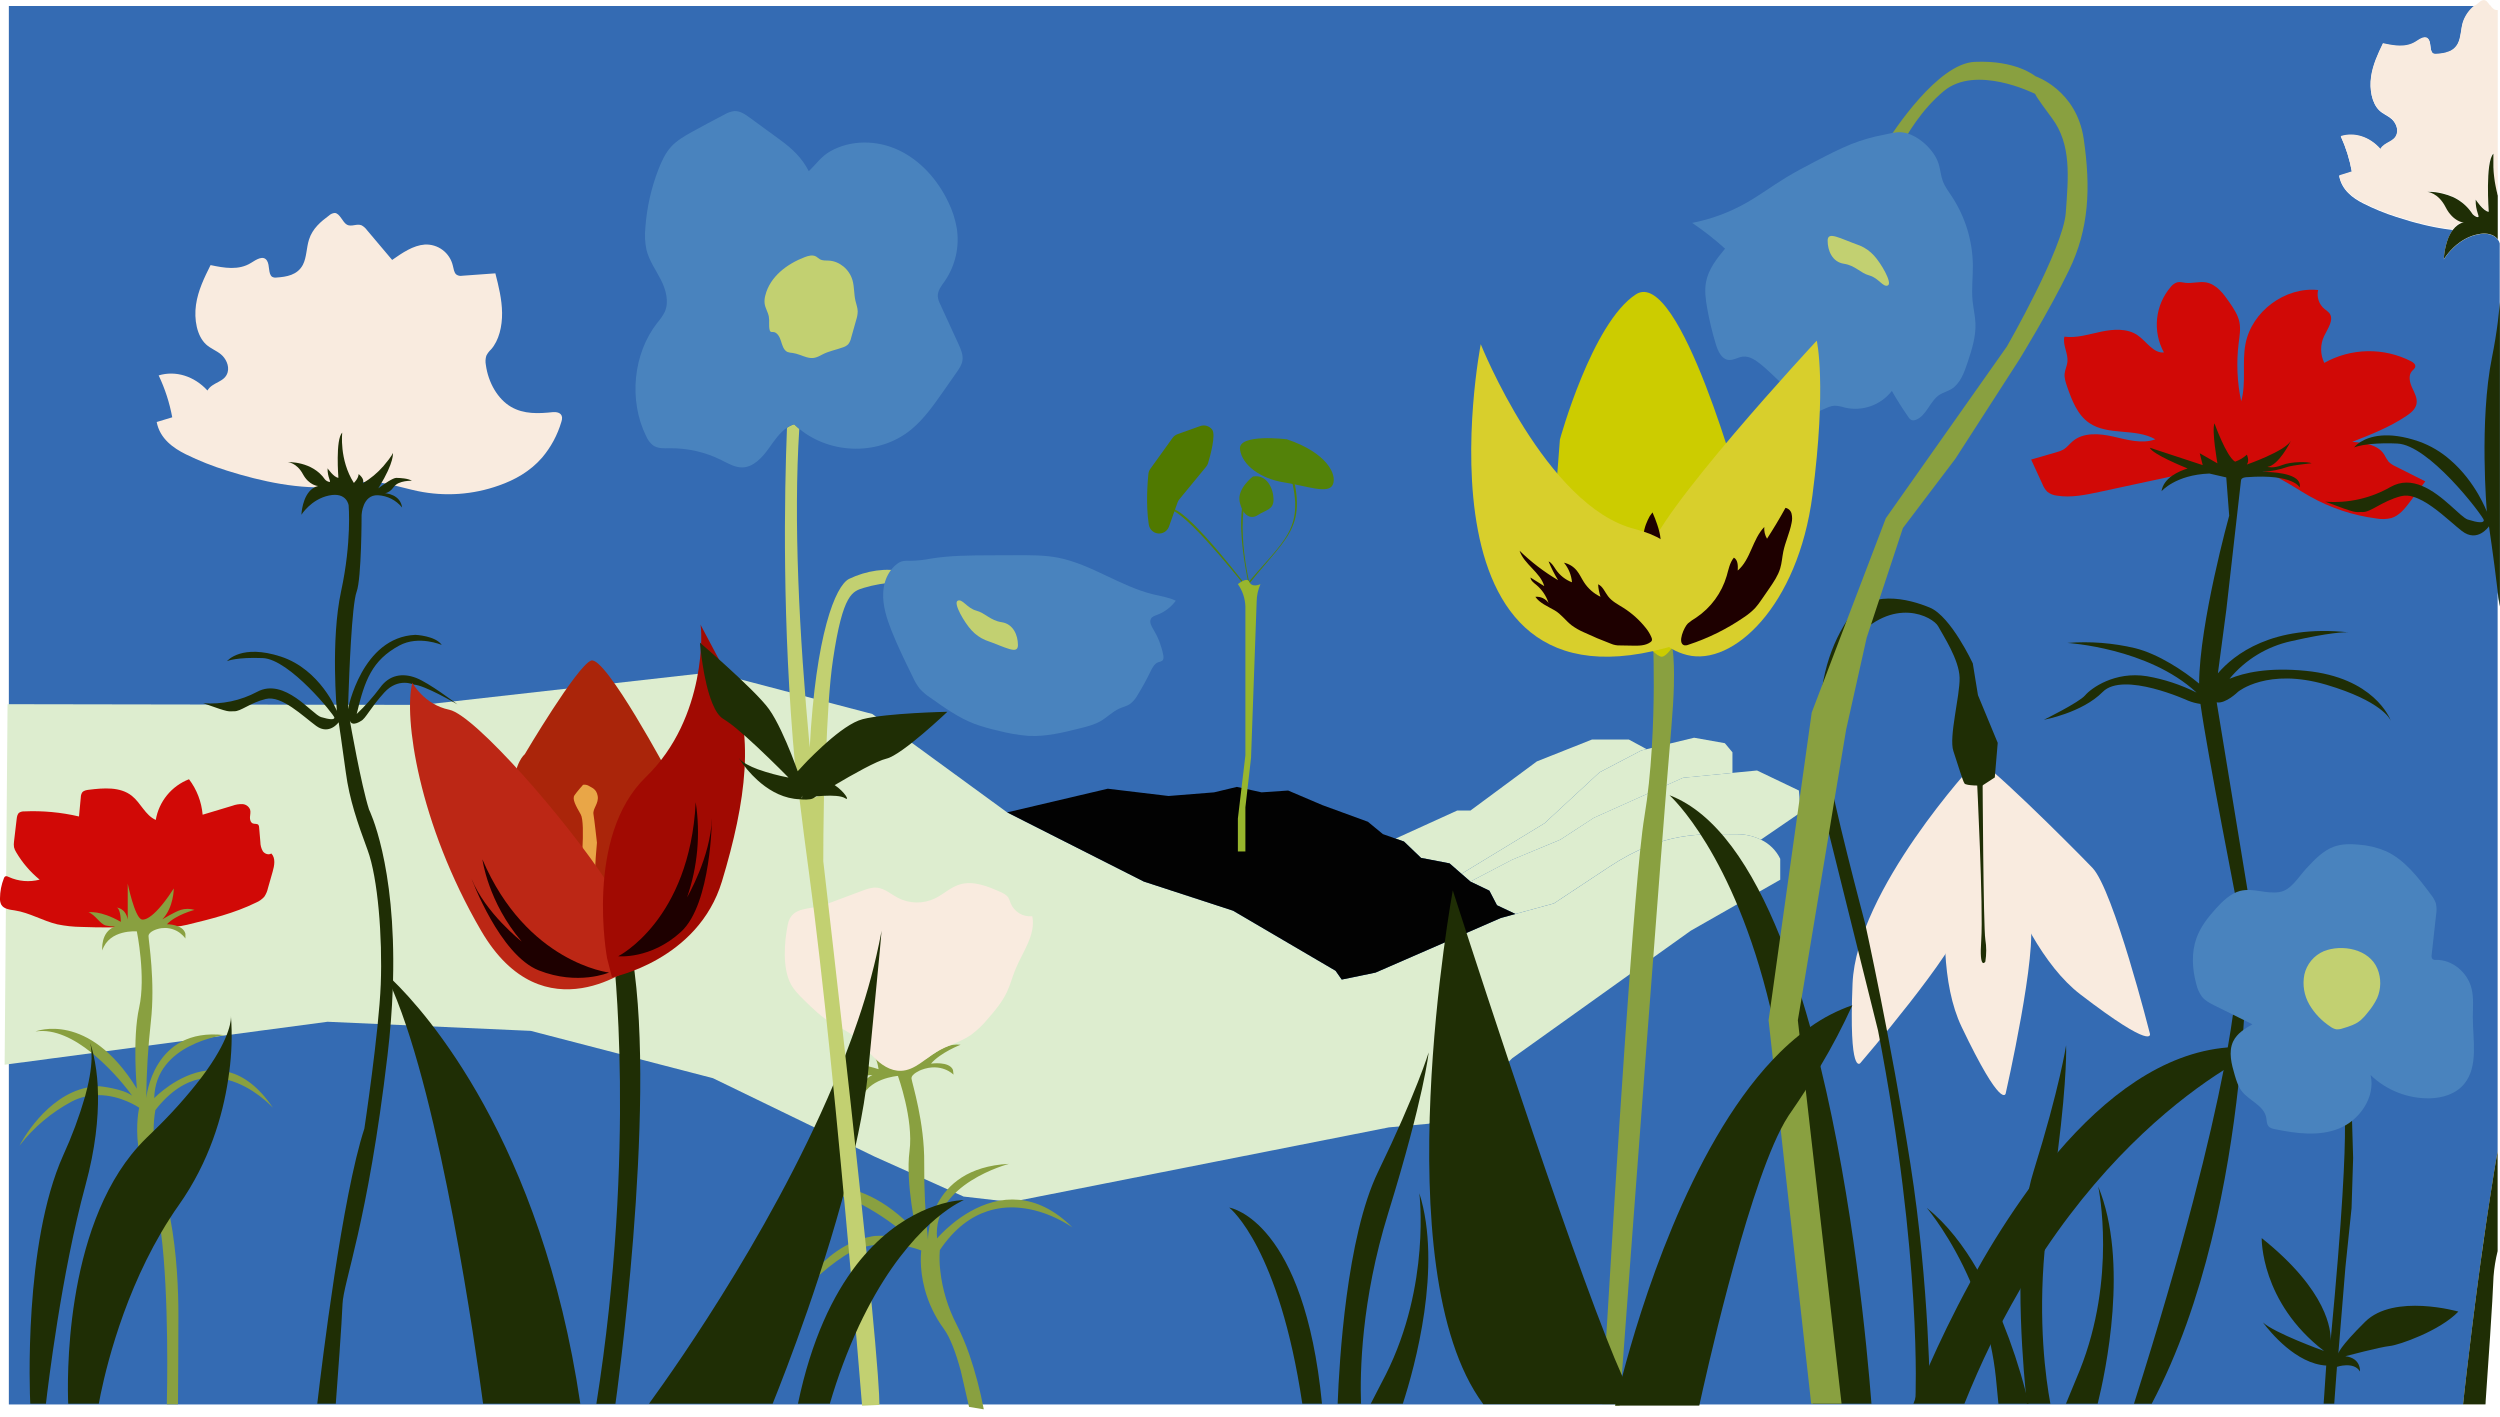 <svg width="1373" height="778" viewBox="0 0 1373 778" fill="none" xmlns="http://www.w3.org/2000/svg">
<g id="Frame" clip-path="url(#clip0_117:889)">
<path id="background" d="M1372.86 133.72V333.18C1372.42 330.63 1372.02 328.04 1371.7 325.39V632.31C1371.54 633.21 1371.39 634.11 1371.23 635.01C1371.07 635.91 1370.92 636.82 1370.76 637.73C1370.6 638.64 1370.45 639.55 1370.3 640.46C1370.15 641.37 1369.99 642.29 1369.84 643.21C1369.49 645.323 1369.15 647.44 1368.84 649.56C1368.58 651.14 1368.33 652.72 1368.08 654.3C1367.82 655.93 1367.57 657.56 1367.32 659.19C1367.12 660.47 1366.92 661.74 1366.73 663.02C1366.67 663.38 1366.62 663.74 1366.57 664.1C1366.34 665.6 1366.11 667.1 1365.89 668.59L1365.83 669.02C1365.58 670.65 1365.34 672.29 1365.1 673.93C1364.1 680.47 1363.22 686.93 1362.34 693.36C1362.12 695.02 1361.89 696.67 1361.67 698.36C1361.31 701 1360.96 703.62 1360.62 706.19C1360.51 707.05 1360.39 707.91 1360.28 708.76C1360.13 709.88 1359.99 710.99 1359.85 712.1C1359.66 713.51 1359.48 714.92 1359.3 716.31C1359.3 716.69 1359.2 717.07 1359.16 717.45C1359.01 718.56 1358.87 719.65 1358.74 720.74C1358.36 723.733 1357.99 726.643 1357.64 729.47C1357.43 731.15 1357.23 732.8 1357.03 734.47C1356.91 735.47 1356.79 736.4 1356.68 737.34C1356.5 738.79 1356.33 740.21 1356.17 741.59C1356.11 742.11 1356.04 742.59 1355.98 743.14C1355.64 746.04 1355.31 748.8 1354.98 751.4C1354.89 752.12 1354.81 752.82 1354.73 753.51C1354.47 755.78 1354.22 757.92 1354 759.91C1353.92 760.57 1353.85 761.21 1353.78 761.84C1353.63 763.19 1353.49 764.46 1353.35 765.65C1353.28 766.37 1353.2 767.06 1353.13 767.71C1353.03 768.59 1352.94 769.41 1352.86 770.17C1352.81 770.58 1352.77 770.97 1352.73 771.34H4.859V3.31H1359.05C1356.12 5.641 1353.91 8.764 1352.7 12.31C1351.52 16.1 1351.7 20.59 1349.96 24.01C1349.85 24.234 1349.73 24.451 1349.6 24.66C1349.5 24.825 1349.4 24.985 1349.29 25.14C1349.24 25.221 1349.19 25.297 1349.13 25.37C1348.97 25.603 1348.79 25.824 1348.6 26.03C1348.48 26.18 1348.35 26.32 1348.21 26.45C1348.05 26.61 1347.9 26.76 1347.73 26.9C1347.58 27.03 1347.43 27.16 1347.27 27.28C1346.92 27.541 1346.56 27.775 1346.18 27.98C1346.06 28.06 1345.93 28.13 1345.8 28.19L1345.69 28.25H1345.6C1345.38 28.36 1345.15 28.46 1344.92 28.55C1344.3 28.806 1343.66 29.013 1343.01 29.17C1342.64 29.27 1342.26 29.35 1341.88 29.42H1341.74L1341.4 29.48C1340.98 29.55 1340.55 29.61 1340.12 29.66C1339.49 29.73 1338.86 29.78 1338.24 29.83C1337.55 29.952 1336.85 29.832 1336.24 29.49C1334.41 28.17 1335.24 24.15 1333.94 22.01C1332.3 19.36 1329.19 21.51 1326.87 23.01C1321.36 26.61 1314.87 25.37 1308.78 24.01C1306.02 29.75 1303.21 35.67 1302.25 42.37C1301.29 49.07 1302.61 56.81 1306.78 60.75C1308.78 62.67 1311.29 63.52 1313.38 65.31C1315.47 67.1 1317.2 70.49 1316.38 73.61C1315.11 78.33 1309.62 78 1307.38 82.03C1301.48 75.34 1293.15 72.67 1285.61 75.03C1288.44 81.215 1290.48 87.734 1291.67 94.43L1284.7 96.71C1286.11 104.44 1292.14 108.79 1297.7 111.64C1303.63 114.646 1309.79 117.171 1316.12 119.19C1318.49 119.963 1320.89 120.7 1323.32 121.4L1324.63 121.77C1325.41 121.99 1326.19 122.21 1326.98 122.41C1328.21 122.74 1329.44 123.05 1330.68 123.35C1331.3 123.51 1331.92 123.65 1332.54 123.79L1334.4 124.2L1336.27 124.59L1337.89 124.91C1338.6 125.05 1339.31 125.18 1340.02 125.29L1341.9 125.6L1343.78 125.88C1344.41 125.98 1345.03 126.06 1345.66 126.13C1346.29 126.2 1346.66 126.26 1347.14 126.31C1346.83 126.72 1346.53 127.14 1346.25 127.58C1345.97 128.02 1345.84 128.25 1345.66 128.58C1345.48 128.91 1345.25 129.34 1345.07 129.72C1344.91 130.05 1344.77 130.37 1344.63 130.72C1344.6 130.802 1344.57 130.882 1344.53 130.96C1344.21 131.725 1343.94 132.506 1343.7 133.3C1343.7 133.34 1343.7 133.38 1343.7 133.42C1343.59 133.78 1343.49 134.13 1343.4 134.48C1343.31 134.83 1343.19 135.26 1343.1 135.64C1343.01 136.02 1342.93 136.39 1342.86 136.75C1342.75 137.28 1342.65 137.8 1342.57 138.28C1342.47 138.96 1342.38 139.58 1342.32 140.13C1342.32 140.37 1342.26 140.6 1342.24 140.81C1342.24 141.037 1342.22 141.247 1342.18 141.44C1342.17 141.527 1342.17 141.613 1342.18 141.7C1342.18 141.78 1342.18 141.85 1342.18 141.92C1342.18 141.99 1342.18 142.05 1342.18 142.11C1342.18 142.34 1342.18 142.46 1342.18 142.46C1342.18 142.46 1342.57 141.79 1343.33 140.75L1343.59 140.39C1344.27 139.477 1345 138.6 1345.77 137.76C1346.28 137.2 1346.84 136.62 1347.46 136.04C1347.64 135.86 1347.83 135.69 1348.02 135.52L1348.4 135.18C1348.64 134.96 1348.9 134.74 1349.16 134.53C1349.69 134.09 1350.24 133.66 1350.83 133.25C1351.11 133.04 1351.4 132.84 1351.7 132.64L1352.54 132.11C1352.75 131.98 1352.96 131.85 1353.18 131.73C1353.4 131.61 1353.64 131.46 1353.88 131.34C1354.12 131.22 1354.33 131.09 1354.56 130.98C1354.79 130.87 1355.12 130.69 1355.4 130.57C1355.68 130.45 1355.76 130.4 1355.94 130.33L1356.67 130.02C1357.12 129.84 1357.58 129.67 1358.06 129.51C1358.38 129.4 1358.7 129.3 1359.06 129.21C1359.42 129.12 1359.98 128.96 1360.46 128.85C1361.17 128.69 1361.89 128.566 1362.62 128.48C1364.11 128.283 1365.62 128.351 1367.09 128.68C1367.35 128.75 1367.61 128.82 1367.85 128.9C1368.09 128.976 1368.33 129.066 1368.56 129.17C1368.77 129.26 1368.97 129.36 1369.16 129.46H1369.26C1369.39 129.532 1369.52 129.612 1369.65 129.7C1370.13 129.98 1370.58 130.316 1370.99 130.7C1371.18 130.88 1371.35 131.07 1371.52 131.27C1371.61 131.365 1371.69 131.465 1371.76 131.57V131.57C1371.85 131.68 1371.93 131.8 1372.01 131.91C1372.09 132.02 1372.17 132.14 1372.23 132.25C1372.32 132.388 1372.41 132.532 1372.48 132.68C1372.63 133.017 1372.76 133.364 1372.86 133.72Z" fill="#346BB3"/>
<g id="hand">
<path id="Vector" d="M987.952 434.15L988.952 446.15L967.062 461.15C962.841 459.095 958.195 458.067 953.502 458.15C934.732 458.15 913.872 456.15 883.632 476.15L853.392 496.15L832.252 501.94L822.112 497.15L817.942 489.15L807.512 484.15L830.452 472.15L856.922 461.15L875.292 449.15L924.292 427.15L951.402 424.47L964.962 423.15L987.952 434.15Z" fill="#DDEDCF"/>
<path id="Vector_2" d="M736.869 537.97L755.409 534.15L824.239 504.15L832.289 501.94L853.429 496.15L883.669 476.15C913.909 456.15 934.769 458.15 953.539 458.15C958.232 458.067 962.879 459.095 967.099 461.15C971.733 463.334 975.475 467.045 977.699 471.66V483.15L928.559 511.15L830.559 581.15L800.269 610.65L784.679 617.15L762.779 619.15L555.279 660.15L529.209 657.15L480.209 635.15L391.569 592.15L291.469 566.15L179.889 561.15L2.539 584.74L4.149 386.74L231.949 387.13L391.489 369.13L479.079 392.13L553.079 446.13L628.159 484.13L677.159 500.13L733.469 533.13L736.869 537.97Z" fill="#DDEDCF"/>
<path id="Vector_3" d="M951.458 413.16V424.48L924.338 427.16L875.338 449.16L856.958 461.13L830.498 472.16L807.558 484.16L802.648 479.89L848.218 452.16L878.458 424.16L901.398 412.16L904.338 411.45L930.398 405.16L947.278 408.16L951.458 413.16Z" fill="#DDEDCF"/>
<path id="Vector_4" d="M904.341 411.45L901.401 412.16L878.461 424.16L848.221 452.16L802.651 479.89L796.091 474.16L780.441 471.16L771.061 462.16L766.461 460.55L800.261 445.16H807.561L844.051 418.16L874.291 406.16H894.571L904.341 411.45Z" fill="#DDEDCF"/>
<path id="rock" d="M832.291 501.95L824.241 504.16L755.421 534.16L736.881 537.98L733.521 533.16L677.211 500.16L628.201 484.16L553.121 446.16L608.391 433.16L641.761 437.16L666.781 435.16L679.301 432.16L692.851 435.16L707.451 434.16L726.221 442.16L751.251 451.31L759.491 458.1L766.451 460.55H766.461L771.061 462.16L780.441 471.16L796.091 474.16L802.651 479.89L807.561 484.16L817.981 489.16L822.151 497.16L832.291 501.95Z" fill="#020202"/>
</g>
<g id="plant-1">
<g id="leaves">
<path id="Vector_5" d="M644.348 280.52C655.778 285.92 685.988 324.69 685.988 324.69H686.698C686.698 324.69 654.608 282.22 644.328 279.52L644.348 280.52Z" fill="#538209"/>
<path id="Vector_6" d="M683.701 275.4C679.001 299.25 689.131 331.96 689.131 331.96L688.661 333.18C688.661 333.18 677.801 293.86 683.051 274.24L683.701 275.4Z" fill="#538209"/>
<path id="Vector_7" d="M643.972 240.51L631.802 257.43C631.195 258.243 630.815 259.202 630.702 260.21C630.262 264.49 629.232 276.94 630.872 287.79L630.932 288.18C631.134 289.44 631.751 290.596 632.684 291.466C633.616 292.337 634.813 292.872 636.083 292.986C637.354 293.101 638.627 292.789 639.7 292.1C640.774 291.41 641.587 290.383 642.012 289.18L646.702 275.97C646.929 275.329 647.268 274.733 647.702 274.21L662.422 256.31C662.91 255.723 663.274 255.042 663.492 254.31C664.602 250.6 667.892 238.79 665.722 235.95C664.976 234.966 663.936 234.246 662.752 233.895C661.568 233.544 660.303 233.581 659.142 234L646.702 238.45C645.602 238.84 644.649 239.559 643.972 240.51V240.51Z" fill="#507900"/>
<path id="Vector_8" d="M688.109 261.69C688.109 261.69 679.289 268.33 680.829 275.58C682.369 282.83 686.629 285.65 690.899 282.83C695.169 280.01 699.429 280.01 699.429 274.37C699.429 268.73 695.989 260.31 688.109 261.69Z" fill="#538209"/>
<path id="Vector_9" d="M707.699 257.7C718.019 291.11 705.329 295.7 682.699 323.29C682.849 323.64 682.989 324 683.149 324.35C705.259 295.17 719.149 291.57 708.799 256.73L707.699 257.7Z" fill="#538209"/>
<path id="Vector_10" d="M706.7 241.24C706.7 241.24 679.93 237.95 681 246.73C682.07 255.51 692.45 262.97 705.23 264.94C718.01 266.91 729.59 271.62 732 266.12C734.41 260.62 728.7 248.59 706.7 241.24Z" fill="#538209"/>
</g>
<path id="stem" d="M686.03 319.43C687.63 323.12 692.25 320.79 692.25 320.79C690.916 323.796 690.205 327.041 690.16 330.33L687.07 416.18L683.97 443.37V467.64H679.84V449.56L683.97 414.82V333.06C683.818 328.655 682.383 324.39 679.84 320.79C679.84 320.79 684.85 316.7 686.03 319.43Z" fill="#98B62D"/>
</g>
<g id="white-flower-2">
<path id="stem_2" d="M532.2 772.664L527.645 752.84C524.921 742.82 521.825 734.548 518.376 729.833C513.536 723.245 509.978 715.842 507.881 707.995C504.614 695.814 505.971 686.766 505.971 686.766C497.549 683.58 488.43 682.565 479.491 683.819C476.768 684.237 474.094 684.918 471.508 685.852C468.646 686.905 465.917 688.276 463.375 689.939C451.729 697.546 441.744 707.336 434 718.742C434.804 716.856 447.16 689.153 472.383 680.705C474.456 679.997 476.579 679.442 478.737 679.045L480.235 678.799C480.235 678.799 494.681 677.935 500.884 680.931C492.717 673.516 483.652 667.106 473.891 661.843C473.509 661.637 473.107 661.441 472.705 661.234C461.405 655.488 448.306 651.568 436.584 654.996C436.584 654.996 468.151 638.296 503.317 676.608C503.317 676.608 497.204 649.77 499.507 632.225C501.809 614.68 493.143 590.887 493.143 590.887C493.143 590.887 475.801 592.194 472.886 604.542C472.886 604.542 470.463 594.719 479.149 590.357C477.282 590.583 475.4 590.675 473.519 590.632C469.759 590.465 466.271 585.72 461.827 585.062C461.827 585.062 468.864 582.675 482.497 587.213C482.497 587.213 482.497 587.017 482.426 586.693C482.165 584.954 481.119 579.502 478.717 579.816C478.717 579.816 484.447 578.942 486.649 585.209L484.336 565.739C484.336 565.739 490.78 583.264 495.234 583.913C495.234 583.913 500.351 585.376 510.545 568.706C511.42 567.281 512.324 565.709 513.279 564C513.279 564 514.516 574.374 508.142 581.948C508.544 581.653 514.958 576.928 518.969 575.071C521.666 573.89 524.639 573.439 527.575 573.765C527.575 573.765 516.416 578.097 511.309 584.158C511.309 584.158 521.362 582.635 523.373 587.616L523.684 590.209C523.684 590.209 517.029 583.284 505.87 587.616C505.87 587.616 500.301 589.787 500.602 592.381C500.904 594.974 507.831 616.409 507.579 638.915C507.465 652.937 508.157 666.955 509.65 680.901C509.65 680.901 509.067 641.43 554.146 639.19C554.146 639.19 511.771 650.183 514.637 680.155C514.637 680.155 527.273 664.928 545.44 660.154C550.048 658.922 554.846 658.51 559.604 658.936C568.843 659.771 578.866 664.044 589 674.123C588.075 673.465 575.438 664.555 559.434 663.258C553.616 662.742 547.752 663.411 542.213 665.223C533.295 668.17 524.227 674.555 516.155 686.54C515.853 690.394 515.944 694.267 516.426 698.103C517.588 708.328 520.619 718.266 525.373 727.446C528.076 732.767 530.407 738.261 532.35 743.891C535.707 753.735 538.361 763.796 540.292 774L532.2 772.664Z" fill="#89A040"/>
<path id="white-flower" d="M434.359 540.523C436.139 543.793 438.809 546.523 441.459 549.093C446.359 553.933 451.369 558.783 457.319 562.253C460.559 564.133 464.059 565.593 467.119 567.753C471.949 571.163 475.419 576.113 479.539 580.353C483.659 584.593 488.999 588.353 494.899 588.093C502.319 587.803 507.899 581.603 514.259 577.753C520.259 574.113 527.259 572.463 533.079 568.513C536.538 565.972 539.665 563.009 542.389 559.693C546.469 555.073 550.449 550.253 553.059 544.693C554.969 540.603 556.059 536.203 557.819 532.033C561.759 522.553 568.959 513.273 566.929 503.203C564.444 503.448 561.946 502.886 559.806 501.6C557.666 500.314 555.998 498.372 555.049 496.063C554.735 494.966 554.303 493.906 553.759 492.903C552.759 491.443 551.119 490.663 549.519 489.903C542.319 486.693 534.279 483.413 526.779 485.843C521.889 487.423 518.049 491.213 513.429 493.443C510.229 494.956 506.722 495.708 503.183 495.641C499.644 495.573 496.168 494.687 493.029 493.053C489.259 491.053 485.859 487.903 481.609 487.513C478.779 487.253 476.009 488.263 473.359 489.263L453.179 496.823C444.999 499.893 434.799 497.353 432.669 507.683C430.719 517.233 429.619 531.783 434.359 540.523Z" fill="#F9EBDF"/>
</g>
<g id="red-flower-2">
<path id="red-flower" d="M1268.45 272.54C1279.74 278.922 1292.16 283.065 1305.02 284.74C1307.76 285.252 1310.59 285.18 1313.3 284.53C1317.72 283.19 1320.78 279.28 1323.55 275.59L1331.97 264.37L1315.6 256.12C1314.2 255.514 1312.92 254.657 1311.83 253.59C1310.91 252.324 1310.08 250.986 1309.37 249.59C1305.83 244.09 1298.37 243.11 1291.8 242.68C1302.07 238.68 1312.43 234.6 1321.58 228.44C1324 226.82 1326.5 224.8 1327.12 221.95C1327.8 218.83 1326.05 215.77 1324.72 212.87C1323.39 209.97 1322.53 206.23 1324.63 203.82C1325.33 203.01 1326.37 202.34 1326.49 201.27C1326.62 199.98 1325.34 199.04 1324.19 198.43C1316.78 194.63 1308.55 192.721 1300.23 192.873C1291.91 193.025 1283.75 195.233 1276.49 199.3C1275.38 197.017 1274.79 194.513 1274.77 191.973C1274.75 189.432 1275.3 186.92 1276.38 184.62C1278.38 180.44 1282.12 175.48 1279.2 171.87C1278.42 171.051 1277.54 170.32 1276.6 169.69C1275.11 168.448 1274 166.817 1273.38 164.979C1272.76 163.141 1272.67 161.168 1273.11 159.28C1255.02 157.38 1236.64 171.02 1233.22 188.88C1231.22 199.24 1233.76 210.21 1230.86 220.35C1228.62 209.859 1228.15 199.066 1229.48 188.42C1229.95 184.62 1230.65 180.76 1229.91 177C1229.12 173 1226.75 169.48 1224.43 166.09C1221.15 161.3 1217.26 156.09 1211.52 155.09C1207.82 154.46 1204.02 155.76 1200.29 155.33C1198.76 155.15 1197.21 154.68 1195.72 155.05C1194.31 155.52 1193.06 156.405 1192.16 157.59C1187.95 162.498 1185.34 168.575 1184.67 175.008C1184.01 181.442 1185.32 187.924 1188.44 193.59C1182.53 194.05 1178.87 187.49 1173.99 184.13C1168.33 180.24 1160.78 180.73 1154.06 182.13C1147.34 183.53 1140.58 185.81 1133.77 184.9C1132.66 189.49 1135.96 194.13 1135.43 198.81C1135.18 201.03 1134.08 203.08 1133.88 205.3C1133.68 207.52 1134.44 209.92 1135.2 212.14C1137.82 219.68 1140.81 227.75 1147.39 232.28C1157.77 239.43 1172.79 234.97 1183.71 241.28C1176.35 243.94 1168.27 241.52 1160.64 239.78C1153.01 238.04 1144.12 237.31 1138.21 242.43C1136.57 243.85 1135.21 245.65 1133.41 246.79C1132.12 247.504 1130.75 248.042 1129.32 248.39L1115.5 252.39L1121.7 265.87C1122.3 267.436 1123.21 268.864 1124.37 270.07C1125.92 271.286 1127.79 272.032 1129.75 272.22C1137.41 273.46 1145.21 271.81 1152.75 270.22L1196.41 260.81C1206.64 258.489 1217.04 256.941 1227.5 256.18C1236.15 255.65 1244.91 259.05 1252.42 263.06C1257.93 266 1263.07 269.49 1268.45 272.54Z" fill="#D10906"/>
<g id="stem_3">
<path id="Vector_11" d="M1206.28 380.31C1179.81 355.73 1135.37 353.1 1135.37 353.1C1147.84 352.117 1160.38 353.085 1172.55 355.97C1185.37 359.13 1199.55 368.56 1207.75 375.43C1207.95 342.06 1224.27 283.2 1224.27 283.2L1222.66 262.2L1213.4 260.07C1194.73 260.77 1187.1 269.8 1187.1 269.8C1188.23 262.38 1196.6 258.8 1201.43 257.28C1199.33 256.43 1182.15 249.46 1180.63 245.87L1209.73 255.44L1208.09 248.92L1217.81 254.48C1217.81 254.48 1214.58 236.29 1216.19 232.48C1216.19 232.48 1222.66 250.67 1227.51 253.55C1229.9 252.716 1232.09 251.414 1233.97 249.72C1233.97 249.72 1235.59 252.89 1233.97 255.13C1233.97 255.13 1254.77 247.88 1258.17 242.13C1257.6 243.27 1251.44 255.5 1245.29 256.41C1245.29 256.41 1248.52 257.41 1253.37 255.41C1258.22 253.41 1267.92 253.5 1269.53 254.41C1269.53 254.41 1259.83 255.41 1256.6 256.33C1251.97 257.981 1247.13 258.935 1242.22 259.16C1241.1 259.16 1240.44 259.16 1240.44 259.16C1241.05 259.16 1241.63 259.16 1242.22 259.16C1247.32 259.16 1261.74 259.61 1263.07 265.9V267.82C1263.07 267.82 1259.83 260.16 1233.97 262.07C1233.97 262.07 1230.74 262.07 1230.74 263.99L1222.7 334.91L1218.07 369.79C1226.8 359.61 1247.88 342.79 1289.86 347.28C1287.63 347.15 1279.67 347.28 1258.26 352.14C1244.99 355.039 1233.08 362.311 1224.44 372.79C1232.38 369.46 1245.7 366.38 1266.34 368.42C1303.52 372.09 1312.49 394.23 1313.16 396.07C1312.7 394.88 1307.96 385.07 1277.65 376.07C1245.33 366.5 1229.16 379.9 1229.16 379.9C1229.16 379.9 1222.26 386.69 1217.41 385.73L1235.63 496.73L1229.16 499.6C1229.16 499.6 1212.26 413.68 1208.49 386.6C1206.15 386.286 1203.87 385.678 1201.68 384.79C1201.68 384.79 1166.12 368.51 1154.81 380C1143.5 391.49 1122.48 395.32 1122.48 395.32C1122.48 395.32 1141.88 385.75 1145.11 381.92C1148.34 378.09 1161.28 368.51 1179.11 371.38C1188.59 373.039 1197.77 376.07 1206.37 380.38L1206.28 380.31Z" fill="#1F2E05"/>
<path id="Vector_12" d="M1233.43 532.31C1233.43 532.39 1233.43 542.95 1232.37 560.31C1232.27 562.07 1232.15 563.9 1232.01 565.79C1231.81 568.68 1231.58 571.73 1231.33 574.92C1231.14 577.24 1230.93 579.64 1230.71 582.1C1230.3 586.57 1229.84 591.25 1229.3 596.1C1223.86 645.74 1211.18 715.4 1181.71 770.93H1171.98C1199.86 682.93 1213.98 624.69 1221.18 587.78C1222.05 583.267 1222.82 579.073 1223.5 575.2C1224.72 568.29 1225.63 562.35 1226.33 557.28C1228.79 539.4 1228.53 532.28 1228.53 532.28L1233.43 532.31Z" fill="#1F2E05"/>
</g>
</g>
<g id="red-flower-1">
<path id="Vector_13" d="M102.808 507.88C115.698 504.74 128.708 501.56 140.618 495.7C142.357 494.982 143.909 493.877 145.158 492.47C146.122 491.047 146.801 489.451 147.158 487.77L149.708 478.83C150.708 475.42 151.478 471.26 148.998 468.72C147.548 469.72 145.368 468.95 144.348 467.49C143.453 465.932 142.984 464.166 142.988 462.37L142.308 454.37C142.312 453.902 142.18 453.444 141.928 453.05C141.268 452.23 139.928 452.62 138.928 452.26C137.628 451.79 137.188 450.14 137.278 448.75C137.368 447.36 137.758 445.94 137.348 444.61C137.002 443.757 136.418 443.022 135.667 442.49C134.915 441.958 134.028 441.653 133.108 441.61C131.264 441.553 129.427 441.855 127.698 442.5L111.288 447.44C110.687 440.368 108.09 433.613 103.798 427.96C99.082 429.787 94.921 432.807 91.722 436.725C88.523 440.643 86.396 445.324 85.548 450.31C79.808 447.79 77.318 440.97 72.408 437.07C65.998 431.98 56.888 432.73 48.768 433.74C47.418 433.91 45.928 434.16 45.118 435.24C44.635 436.036 44.379 436.949 44.378 437.88L43.378 448.41C33.514 446.1 23.379 445.161 13.258 445.62C12.304 445.57 11.358 445.814 10.548 446.32C9.548 447.09 9.308 448.49 9.158 449.75L7.698 462.18C7.538 463.21 7.538 464.259 7.698 465.29C7.945 466.288 8.358 467.238 8.918 468.1C12.285 473.818 16.635 478.896 21.768 483.1C16.101 484.584 10.094 484.061 4.768 481.62C4.118 481.31 3.328 480.99 2.768 481.39C2.455 481.649 2.228 481.998 2.118 482.39C0.744 485.868 0.025 489.57 -0.002 493.31C-0.077 494.516 0.157 495.72 0.678 496.81C2.048 499.26 5.348 499.58 8.118 500C16.238 501.25 23.498 505.75 31.498 507.65C35.843 508.542 40.263 509.018 44.698 509.07C55.188 509.49 65.698 509.33 76.148 509.23C85.238 509.13 93.888 510.05 102.808 507.88Z" fill="#D10906"/>
<path id="stem_4" d="M149.829 608.31C149.089 607.51 139.039 596.8 125.279 593.11C120.346 591.732 115.161 591.513 110.129 592.47C102.129 594.05 93.569 599.02 85.319 609.67C84.667 613.465 84.353 617.31 84.379 621.16C84.339 631.473 85.935 641.727 89.109 651.54C90.913 657.226 92.369 663.017 93.469 668.88C97.239 688.45 97.979 709.18 97.979 722.2C97.979 738.2 97.769 767.45 97.739 770.92V771.26H91.629C91.629 771.26 91.629 771.14 91.629 770.92C91.749 766.12 92.949 711.92 88.449 677.02C87.119 666.69 85.289 658.02 82.779 652.85C79.241 645.547 76.924 637.713 75.919 629.66C74.339 617.11 76.449 608.36 76.449 608.36C76.449 608.36 66.369 601.36 53.769 601.44C51.369 601.446 48.977 601.725 46.639 602.27C44.034 602.881 41.519 603.829 39.159 605.09C28.09 611.038 18.394 619.245 10.699 629.18C11.589 627.43 25.159 601.86 47.919 597.27C49.793 596.884 51.697 596.656 53.609 596.59H54.939C54.939 596.59 67.559 597.9 72.629 601.79C66.401 593.331 59.202 585.631 51.179 578.85L50.179 578.07C40.959 570.69 29.999 564.85 19.469 566.49C19.469 566.49 48.579 554.7 75.159 597.9C75.159 597.9 72.619 570.41 76.419 553.4C80.219 536.39 75.159 511.52 75.159 511.52C75.159 511.52 59.969 510.21 56.159 522C56.159 522 55.069 511.91 63.059 508.89C61.426 508.83 59.801 508.636 58.199 508.31C54.949 507.59 52.409 502.36 48.619 501.05C48.619 501.05 54.949 499.74 66.339 506.28C66.339 506.28 66.339 506.08 66.339 505.75C66.289 503.99 65.939 498.43 63.819 498.43C63.819 498.43 68.879 498.43 70.149 504.97V485.31C70.149 485.31 73.939 503.63 77.739 504.94C77.739 504.94 82.029 507.15 92.589 492.18C93.499 490.9 94.439 489.48 95.449 487.93C95.449 487.93 95.449 498.38 89.139 504.93C89.519 504.69 95.569 500.98 99.249 499.71C101.726 498.953 104.372 498.953 106.849 499.71C106.849 499.71 96.699 502.31 91.699 507.58C91.699 507.58 100.549 507.58 101.829 512.81V515.43C100.149 513.094 97.787 511.335 95.067 510.397C92.346 509.459 89.402 509.386 86.639 510.19C86.639 510.19 81.569 511.5 81.569 514.12C81.569 516.74 85.369 538.99 82.839 561.23C81.293 575.135 80.449 589.11 80.309 603.1C80.309 603.1 83.869 563.94 123.219 568.48C123.219 568.48 85.319 573.01 84.709 603.1C84.709 603.1 97.259 589.93 113.509 587.93C117.669 587.406 121.891 587.715 125.929 588.84C133.809 591.06 142.069 596.79 149.829 608.31Z" fill="#89A040"/>
</g>
<g id="white-flower-1">
<path id="flower" d="M229.441 269.71C244.313 272.803 259.75 271.73 274.051 266.61C282.621 263.61 291.051 258.99 297.701 251.35C302.569 245.606 306.18 238.905 308.301 231.68C308.601 230.882 308.73 230.031 308.681 229.18C308.381 226.58 305.631 226.18 303.591 226.35C295.841 227.17 287.701 227.58 280.591 223.4C273.481 219.22 268.171 210.31 266.831 200.4C266.507 198.738 266.592 197.022 267.081 195.4C267.723 194.091 268.601 192.911 269.671 191.92C274.031 187.04 275.841 179.23 275.741 171.8C275.641 164.37 273.861 157.17 272.051 150.12L253.881 151.44C253.3 151.564 252.7 151.562 252.12 151.435C251.541 151.307 250.995 151.056 250.521 150.7C249.381 149.64 249.121 147.64 248.701 145.91C247.906 142.471 245.924 139.423 243.104 137.301C240.283 135.18 236.805 134.12 233.281 134.31C226.881 134.78 221.001 138.82 215.371 142.76L201.571 126.41C200.785 125.305 199.759 124.393 198.571 123.74C195.991 122.66 193.031 124.74 190.571 123.42C188.111 122.1 186.711 117.13 183.851 116.96C182.68 117.056 181.577 117.546 180.721 118.35C176.281 121.63 171.641 125.46 169.721 131.54C168.261 136.04 168.441 141.36 166.341 145.42C163.341 151.14 157.241 152.05 151.901 152.42C151.062 152.57 150.198 152.429 149.451 152.02C147.201 150.46 148.261 145.68 146.621 143.14C144.621 139.99 140.771 142.55 137.911 144.35C131.131 148.63 123.101 147.16 115.641 145.59C112.251 152.4 108.781 159.43 107.641 167.38C106.501 175.33 108.091 184.52 113.221 189.2C115.711 191.47 118.781 192.49 121.351 194.62C123.921 196.75 126.051 200.76 125.021 204.47C123.451 210.07 116.691 209.68 113.931 214.47C106.671 206.53 96.411 203.36 87.141 206.18C90.617 213.489 93.121 221.221 94.591 229.18L86.051 231.77C87.791 240.94 95.211 246.11 102.051 249.5C109.366 253.084 116.949 256.093 124.731 258.5C143.801 264.5 164.731 269.02 184.451 267.3C190.231 266.79 195.841 264.75 201.651 264.63C211.001 264.4 220.171 267.77 229.441 269.71Z" fill="#F9EBDF"/>
<path id="stem_5" d="M251.27 386.88C250.2 386.26 233.12 376.22 227.18 375.98C227.18 375.98 218.74 371.91 211.08 380.3C203.42 388.69 200.75 394.8 198.26 395.94C198.26 395.94 193.26 399.44 192.15 395.73C192.35 396.92 198.33 431 202.67 444.61C202.67 444.61 217.54 474.13 215.85 538.5C215.85 540.19 215.75 541.91 215.68 543.66C215.27 554.59 214.37 566.47 212.85 579.32C201.94 672.13 188.54 703.92 188.1 716.32C187.74 726.32 185.36 758.47 184.42 770.89H174.25C176.75 749.33 188 656.58 200.11 619.83C200.11 619.83 208.11 566.68 209.11 540.61C210.11 514.54 207.51 482.1 201.92 466.95C196.33 451.8 191.92 439.18 189.92 424.19C187.92 409.2 186 396.68 186 396.68C186 396.68 180.84 403.92 173.66 398.68C166.48 393.44 154.66 381.74 145.98 383.87C137.3 386 132.24 390.77 128.57 390.63C124.9 390.49 127.31 391.82 111.57 386.2C121.846 386.971 132.13 384.803 141.22 379.95C156.22 371.86 171.45 392.37 176.31 393.82C181.17 395.27 183.61 395.36 183.65 394.11C183.69 392.86 159.03 362.03 144.34 361.42C130.04 360.84 124.94 362.99 124.66 363.1C125.01 362.68 132.85 353.63 154.18 360.58C176 367.68 185.01 390.44 185.01 390.44C185.01 390.44 181.48 351.74 187.35 324.63C193.22 297.52 191.47 277.54 191.47 277.54C191.47 277.54 190.52 270.05 180.63 272.14C170.74 274.23 165.53 282.71 165.53 282.71C165.53 282.71 165.91 272.19 171.86 268.17C172.717 267.584 173.672 267.157 174.68 266.91C174.68 266.91 169.78 266.72 166.33 260.35C162.88 253.98 157.98 253.8 157.98 253.8C157.98 253.8 171.49 253.11 178.49 263.34C179.124 264.04 179.971 264.511 180.9 264.68C182.12 264.74 179.76 262.15 179.9 257.19C179.9 257.19 183.4 262.3 185.85 262.4C185.85 262.4 184.15 241.19 187.96 237.61C187.96 237.61 186.2 252.47 194.34 265.23C194.34 265.23 196.87 262.85 196.96 260.37C196.96 260.37 200.54 262.99 199.23 265.43C203.505 262.894 207.347 259.69 210.61 255.94C215.73 249.94 215.77 248.7 215.77 248.7C215.77 248.7 216.77 253.52 208.21 267.45C208.05 267.7 207.9 267.97 207.74 268.23L208.69 267.52C210.81 265.94 215.83 262.36 217.74 262.45C220.18 262.54 223.86 262.69 226.26 264.03C226.26 264.03 218.92 263.73 216.33 267.36C215.976 267.87 215.578 268.349 215.14 268.79C213.14 270.79 211.53 270.88 211.32 270.88C211.78 270.88 219.91 271.44 220.83 278.74C219.22 276.749 217.209 275.118 214.929 273.953C212.648 272.789 210.148 272.117 207.59 271.98C199.01 271.63 198.59 282.8 198.59 282.8C198.59 282.8 198.59 317.62 195.86 324.97C193.13 332.32 191.74 371.97 191.42 380.75L191.12 389.43C191.12 389.43 198.65 349.95 228.12 348.66C228.12 348.66 239.12 349.11 242.63 354.22C242.63 354.22 230.01 348.76 219.31 354.52C204.31 362.62 200.24 373.64 195.9 392.12C200.561 387.685 204.843 382.869 208.7 377.72C213.87 370.46 221.26 369.52 228.52 372.3C235.57 375 250.36 386.18 251.27 386.88Z" fill="#1F2E05"/>
</g>
<g id="red-flower-2_2">
<path id="leaf-center" d="M288.138 414.31C288.138 414.31 316.808 365.79 324.608 362.8C332.408 359.81 367.698 425.96 367.698 425.96L325.958 497.31C325.958 497.31 280.348 450.31 281.518 434.31C282.688 418.31 288.138 414.31 288.138 414.31Z" fill="#AA250A"/>
<path id="stem_6" d="M318.702 481.58C318.702 481.58 321.762 452.16 318.942 447.28C316.122 442.4 314.162 438.76 315.502 436.78C316.842 434.8 320.212 431.01 320.212 431.01C321.277 430.832 322.372 431.026 323.312 431.56C324.462 432.44 327.552 432.99 328.252 437.16C328.952 441.33 325.412 444.06 325.932 447.16C326.452 450.26 327.842 462.82 327.842 462.82C327.842 462.82 326.312 479.21 326.972 480.17C327.632 481.13 318.702 481.58 318.702 481.58Z" fill="#E9A647"/>
<path id="Vector_14" d="M347.381 526.03C360.881 609.7 338.001 770.95 338.001 770.95H327.531C349.791 630.48 336.701 522.64 336.701 522.64L347.381 526.03Z" fill="#1F2E05"/>
<path id="Vector_15" d="M318.698 770.9H265.308C261.218 740.18 242.188 605.73 215.678 543.66C214.278 540.36 212.848 537.26 211.398 534.4C211.398 534.4 213.008 535.74 215.848 538.5C233.328 555.49 297.408 626.42 318.698 770.9Z" fill="#1F2E05"/>
<path id="Vector_16" d="M484.161 511.19C484.161 511.4 483.961 515.29 476.971 586.83C476.361 593.09 475.471 599.61 474.371 606.29C472.621 616.87 470.311 627.88 467.631 638.98C454.151 694.98 431.411 753.36 424.351 770.9H356.441C372.081 749.44 431.011 665.78 464.351 579.24C466.811 572.893 469.111 566.533 471.251 560.16C476.591 544.617 480.818 528.713 483.901 512.57C483.991 512.11 484.071 511.65 484.161 511.19Z" fill="#1F2E05"/>
<g id="leaf-left">
<path id="Vector_17" d="M226.469 374.96C226.469 374.96 232.739 386.9 246.769 389.8C260.799 392.7 311.459 450.68 333.819 485.11C356.179 519.54 348.909 529.87 348.909 529.87C348.909 529.87 298.699 570.25 264.229 511.15C229.759 452.05 221.599 393.46 226.469 374.96Z" fill="#BC2715"/>
<path id="Vector_18" d="M334.489 534.12C334.489 534.12 289.199 528.86 264.929 471.95C264.929 471.95 267.989 495.43 286.529 517.1C286.529 517.1 266.439 501.37 258.969 482.58C258.969 482.58 274.399 524.44 295.909 532.94C317.419 541.44 334.489 534.12 334.489 534.12Z" fill="#1E0000"/>
</g>
<g id="leaf-right">
<path id="Vector_19" d="M384.641 342.93C385.571 344.22 388.541 394 354.701 426.75C320.861 459.5 333.421 526.31 333.421 526.31L336.101 536.74C336.101 536.74 383.341 527.55 396.501 484.02C409.661 440.49 415.251 401.02 399.951 371.79L384.641 342.93Z" fill="#A10A02"/>
<path id="Vector_20" d="M339.512 525.17C339.512 525.17 378.792 505.47 382.082 440.58C384.769 458.116 383.145 476.042 377.352 492.81C377.352 492.81 390.352 470.61 390.972 449.36C390.972 449.36 390.742 496.36 374.052 511.71C357.362 527.06 339.512 525.17 339.512 525.17Z" fill="#1E0000"/>
</g>
</g>
<g id="white-flower-3">
<g id="leaves_2">
<path id="Vector_21" d="M1027.8 770.9H995.591C994.591 754.44 991.831 715.9 983.961 627.41C983.507 622.277 982.997 617.277 982.431 612.41C981.037 600.237 979.371 588.803 977.431 578.11C975.857 569.443 974.137 561.217 972.271 553.43C952.071 468.6 917.561 437.35 916.891 436.75C942.381 446.4 962.271 476.26 977.711 514.68C981.951 525.22 985.861 536.41 989.451 547.99C991.091 553.27 992.664 558.62 994.171 564.04C996.171 571.13 998.011 578.33 999.781 585.59C1017.83 659.68 1025.36 739.51 1027.8 770.9Z" fill="#1F2E05"/>
<path id="Vector_22" d="M1243.13 575.73C1238.87 577.6 1234.73 579.707 1230.71 582.04C1229.21 582.893 1227.59 583.837 1225.86 584.87C1224.38 585.763 1222.82 586.723 1221.18 587.75C1197.71 602.62 1158.98 632.75 1122.92 686.6C1118.44 693.3 1114 700.367 1109.61 707.8C1106.28 713.54 1102.97 719.503 1099.68 725.69C1097.5 729.83 1095.35 734.073 1093.22 738.42C1088.24 748.64 1083.45 759.467 1078.86 770.9H1050.86C1051.16 770.11 1051.52 769.21 1051.86 768.19C1051.86 768.19 1051.86 768.19 1051.86 768.12C1053.56 763.86 1056.09 757.67 1059.43 750.17C1064.92 737.74 1072.55 721.61 1082.08 704.17C1083.3 701.94 1084.56 699.69 1085.84 697.42C1094.42 682.091 1103.89 667.272 1114.19 653.04C1119.19 646.17 1124.47 639.44 1129.97 633.04C1156.14 602.41 1187.74 578.18 1223.39 575.25C1224.04 575.18 1224.7 575.14 1225.39 575.11C1227.32 574.98 1229.27 574.93 1231.24 574.94C1235.22 574.934 1239.19 575.198 1243.13 575.73V575.73Z" fill="#1F2E05"/>
</g>
<path id="leaf-left_2" d="M1084.32 419.019C1084.32 419.019 1019.52 488.809 1017.42 540.179C1015.32 591.549 1021.69 583.849 1021.69 583.849C1021.69 583.849 1074.9 521.989 1078.09 505.509C1081.28 489.029 1093.32 419.949 1089.82 416.949C1086.32 413.949 1084.32 419.019 1084.32 419.019Z" fill="#F9EBDF"/>
<path id="leaf-center_2" d="M1079.76 425.56C1079.76 425.56 1055.14 517.56 1077.31 563.94C1099.48 610.32 1101.52 600.55 1101.52 600.55C1101.52 600.55 1119.6 520.98 1114.72 504.93C1109.84 488.88 1088.16 422.18 1083.72 421.15C1079.28 420.12 1079.76 425.56 1079.76 425.56Z" fill="#F9EBDF"/>
<path id="leaf-right_2" d="M1081.98 421.719C1081.98 421.719 1101.77 514.869 1142.57 546.149C1183.37 577.429 1180.76 567.789 1180.76 567.789C1180.76 567.789 1160.76 488.669 1149.14 476.589C1137.52 464.509 1087.93 414.889 1083.46 416.019C1078.99 417.149 1081.98 421.719 1081.98 421.719Z" fill="#F9EBDF"/>
<path id="bud" d="M1085.7 427.31C1085.7 427.31 1089.31 499.03 1088.1 516.23C1086.89 533.43 1090.34 528.15 1090.34 528.15C1091 524.11 1091 519.99 1090.34 515.95C1089.26 509.22 1088.84 427.31 1088.84 427.31H1085.7V427.31Z" fill="#1F2E05"/>
<path id="stem_7" d="M1031.42 565.98C1055.7 691.41 1051.96 768.31 1051.96 768.31L1059.96 769.09C1059.96 769.09 1059.79 706.61 1049.17 639.09C1038.55 571.57 1024.39 507.45 1024.39 507.45C1024.39 507.45 1004.56 432.9 1005.18 425.58C1005.8 418.26 996.251 376.71 1018 351.75C1039.75 326.79 1061.61 338.75 1064.44 343.96C1067.27 349.17 1075.96 362.31 1076.21 372.18C1076.46 382.05 1070.21 404.82 1072.79 412.46C1075.37 420.1 1077.93 428.96 1078.91 430.29C1079.89 431.62 1088.66 431.45 1088.66 431.45L1095.54 426.98L1097.15 407.98L1086.3 381.79L1083.45 364.31C1083.45 364.31 1071.45 338.53 1059.89 333.71C1048.33 328.89 1025.89 323.02 1014.62 340.38C1003.35 357.74 998.331 378.18 999.291 405.38C999.897 422.006 1001.4 438.586 1003.79 455.05L1031.42 565.98Z" fill="#1F2E05"/>
</g>
<g id="blue-flower-2">
<path id="Vector_23" d="M1136.27 148.47C1125.27 171.13 1109 197.47 1109 197.47L1073.93 251.89L1045.08 290L1032.14 329.15L1027.56 343.03L1025.19 350.2L1013.91 400.65L1007.47 439.31L1004.47 457.57L989.471 547.95L987.371 560.31L988.291 568.37L991.701 598.55L1011.38 770.9H994.701L977.931 620.22L973.701 581.9L971.301 560.36L972.301 553.36L977.701 514.65L995.001 391.31L1001.1 375.31L1014.1 341.18L1035.7 284.59L1102.23 190.23C1102.23 190.23 1133.1 136.51 1134.53 116.84C1135.96 97.17 1137.7 79.31 1126.95 64.92C1117.69 52.47 1117.63 51.63 1117.8 51.63C1116.34 50.89 1085.02 35.47 1067.52 50.03C1055.26 60.23 1047.19 73.94 1043.32 81.56C1041.53 85.09 1040.64 87.31 1040.64 87.31L1033.64 81.98C1033.64 81.98 1034.07 81.26 1034.86 79.98C1040.45 71.07 1064.35 34.98 1084.42 33.98C1107.32 32.91 1117.84 41.87 1117.84 41.87C1117.84 41.87 1140.44 49.31 1144.38 76.31C1148.32 103.31 1147.3 125.82 1136.27 148.47Z" fill="#89A040"/>
<g id="Group 9">
<path id="Vector_24" d="M997.17 88.54C991.58 91.46 985.99 94.38 980.59 97.68C973.19 102.2 966.17 107.44 958.59 111.68C949.474 116.792 939.599 120.414 929.34 122.41C935.68 126.703 941.715 131.431 947.4 136.56C942.9 142.01 938.24 147.82 936.93 155C936.1 159.58 936.72 164.35 937.54 169C938.732 175.756 940.328 182.435 942.32 189C943.44 192.68 945.32 196.9 948.86 197.61C951.71 198.17 954.38 196.15 957.25 195.85C960.88 195.46 964.25 197.85 967.25 200.26C971.01 203.4 974.56 206.81 978.11 210.26C980.905 212.847 983.546 215.595 986.02 218.49C988.74 221.81 991.58 225.83 995.66 226.23C999.74 226.63 1003.44 222.94 1007.66 222.81C1009.55 222.909 1011.42 223.262 1013.22 223.86C1017.94 224.948 1022.88 224.665 1027.45 223.042C1032.02 221.419 1036.03 218.525 1039.01 214.7C1041.79 219.58 1044.79 224.323 1048.01 228.93C1048.43 229.689 1049.07 230.307 1049.84 230.71C1050.6 230.953 1051.42 230.906 1052.14 230.58C1058.05 228.4 1059.91 220.22 1065.23 216.78C1067.23 215.52 1069.5 214.98 1071.51 213.78C1076.51 210.86 1078.75 204.65 1080.64 198.92C1082.92 192.02 1085.23 184.92 1084.92 177.52C1084.74 173.35 1083.73 169.25 1083.33 165.09C1082.71 158.67 1083.55 152.24 1083.5 145.8C1083.37 132.369 1079.38 119.259 1072.03 108.02C1070.18 105.22 1068.1 102.51 1066.94 99.32C1065.85 96.32 1065.65 93.01 1064.68 89.94C1062.12 81.86 1052.86 73.69 1044.81 72.69C1041.35 72.26 1037.81 73.38 1034.47 74.04C1028.4 75.176 1022.45 76.887 1016.7 79.15C1010.04 81.86 1003.59 85.19 997.17 88.54Z" fill="#4983BE"/>
<path id="Vector_25" d="M1021.57 134.92C1010.1 130.83 1003.74 126.75 1003.74 132.2C1003.74 137.65 1006.28 143.88 1012.65 144.85C1019.02 145.82 1021.57 149.91 1026.65 151.28C1031.73 152.65 1034.3 158.09 1036.85 156.73C1039.4 155.37 1033.02 144.46 1029.2 140.37C1027.08 138.018 1024.48 136.158 1021.57 134.92V134.92Z" fill="#C2D071"/>
</g>
</g>
<g id="blue-flower-1">
<g id="stem_8">
<path id="Vector_26" d="M482.984 771.593L473.454 772C473.014 766.543 471.744 750.926 469.874 729.039C469.024 719.048 468.044 707.747 466.954 695.513C465.434 678.359 463.714 659.378 461.834 639.585C459.984 620.049 458.004 599.739 455.934 579.657C452.164 543.106 448.124 507.288 444.154 478.168L443.974 476.878C442.294 464.526 440.684 452.074 439.194 439.741C439.114 439.156 439.054 438.571 438.984 437.995C440.061 438.097 441.143 438.143 442.224 438.134C442.224 438.134 442.674 438.134 443.374 438.204C444.912 438.277 446.454 438.164 447.964 437.866C448.601 437.746 449.206 437.5 449.744 437.142C449.944 436.983 450.444 436.646 451.164 436.15C451.614 436.09 452.074 436.021 452.544 435.971C452.214 452.362 452.144 466.302 452.144 472.949C455.904 505.374 459.194 534.315 462.094 560.141C463.984 576.83 465.684 592.208 467.254 606.396C470.734 638.146 473.464 663.843 475.604 684.778C476.604 694.64 477.474 703.421 478.244 711.239C482.194 752.127 482.984 766.642 482.984 771.593Z" fill="#C2D071"/>
<path id="Vector_27" d="M496.025 314.033C494.155 315.58 492.719 317.579 491.855 319.838C485.973 320.141 480.148 321.14 474.505 322.814C468.255 324.799 462.945 325.553 457.505 362.094C455.505 375.34 454.345 395.401 453.625 415.592C450.745 418.569 448.125 421.545 445.995 423.986C445.285 424.809 444.635 425.573 444.055 426.268C441.945 428.778 440.685 430.385 440.685 430.385C440.685 430.385 439.105 426.278 436.685 420.692C429.455 342.707 430.775 271.043 432.205 234.977C433.403 234.111 434.733 233.441 436.145 232.993C437.055 233.906 437.995 234.779 438.965 235.602C435.745 285.647 438.845 348.005 444.705 410.592C447.995 348.69 458.775 321.574 466.365 317.903C475.705 313.379 487.195 311.603 496.025 314.033Z" fill="#C2D071"/>
<path id="Vector_28" d="M520.312 390.907C520.312 390.907 487.132 391.582 473.792 394.965C468.012 396.433 460.542 402.009 453.932 407.863C453.152 408.548 452.382 409.242 451.632 409.927C448.632 412.675 445.892 415.384 443.632 417.646L441.632 419.759C439.432 422.081 438.102 423.569 438.102 423.569C438.102 423.569 437.532 421.942 436.552 419.352C435.992 417.884 435.312 416.098 434.552 414.124C431.452 406.365 426.782 395.679 422.352 389.488C418.352 383.892 407.812 373.871 398.872 365.736L395.372 362.59C390.962 358.622 387.282 355.437 385.522 353.929L384.402 352.937C384.402 352.937 386.032 373.772 391.272 386.393C392.912 390.361 394.912 393.467 397.322 394.886C399.905 396.512 402.364 398.323 404.682 400.303V400.303C408.112 403.15 411.962 406.613 415.682 410.086C424.682 418.519 433.052 427.042 433.052 427.042C427.343 425.965 421.727 424.453 416.252 422.518C411.822 420.88 407.722 418.797 405.792 416.386C405.792 416.386 405.792 416.386 405.792 416.336C405.791 416.366 405.791 416.396 405.792 416.426C408.651 420.848 412.072 424.887 415.972 428.441C421.102 433.094 427.972 437.539 436.102 438.68C437.096 438.825 438.098 438.915 439.102 438.948H439.312C439.312 438.948 439.762 439.007 440.452 439.067C441.979 439.204 443.517 439.157 445.032 438.928C445.674 438.837 446.289 438.618 446.842 438.283C446.932 438.224 447.062 438.124 447.242 438.015L448.242 437.36L449.532 437.251H449.612C450.542 437.172 451.502 437.102 452.472 437.063C457.202 436.825 461.982 437.013 464.142 438.382C466.912 440.158 464.042 434.999 458.412 431.179C468.302 425.315 481.642 417.815 486.872 416.634C495.312 414.709 520.312 390.907 520.312 390.907ZM440.482 438.323H440.242L440.302 438.045L440.552 436.934L440.492 438.055C440.492 438.174 440.482 438.243 440.482 438.323Z" fill="#1F2E05"/>
</g>
<g id="flower-2">
<path id="Vector_29" d="M632.084 339.84C631.084 341.675 632.394 343.957 633.504 345.793C636.093 350.076 637.901 354.778 638.844 359.683C639.044 360.745 639.164 361.995 638.454 362.739C637.795 363.225 637.026 363.541 636.214 363.662C634.004 364.406 632.794 366.827 631.744 369C629.658 373.33 627.345 377.55 624.814 381.64C623.785 383.562 622.365 385.251 620.644 386.601C618.874 387.821 616.734 388.258 614.774 389.131C611.084 390.768 608.174 393.824 604.694 395.898C601.214 397.971 597.224 398.963 593.294 399.946C583.944 402.297 574.434 404.658 564.754 404.152C559.105 403.68 553.509 402.707 548.034 401.245C543.694 400.298 539.422 399.068 535.244 397.564C526.584 394.26 518.784 388.754 511.124 383.297C508.911 381.881 506.894 380.183 505.124 378.247C503.588 376.24 502.299 374.058 501.284 371.748C497.224 363.493 493.164 355.209 489.734 346.636C487.014 339.81 484.664 332.597 485.064 325.305C485.131 324.193 485.268 323.086 485.474 321.991C486.105 318.378 487.677 314.992 490.034 312.168C490.875 311.179 491.831 310.293 492.884 309.529C495.254 307.822 497.154 307.922 499.974 307.991C503.723 307.938 507.459 307.539 511.134 306.801C521.644 305.084 532.394 305.034 543.074 304.985L558.844 304.925C566.284 304.925 573.794 304.856 581.154 306.295C599.314 309.896 615.314 322.011 633.314 326.416C637.494 327.408 641.814 328.043 645.744 329.908C643.171 333.427 639.619 336.123 635.524 337.667C634.184 338.153 632.744 338.6 632.084 339.84Z" fill="#4983BE"/>
<path id="Vector_30" d="M541.221 351.567C552.681 355.625 559.051 359.683 559.051 354.276C559.051 348.869 556.501 342.677 550.131 341.715C543.761 340.753 541.221 336.695 536.131 335.345C531.041 333.996 528.491 328.579 525.941 329.938C523.391 331.297 529.761 342.102 533.581 346.16C535.701 348.493 538.308 350.338 541.221 351.567Z" fill="#C2D071"/>
</g>
<g id="flower-1">
<path id="Vector_31" d="M526.385 188.921C527.695 191.768 529.045 194.874 528.575 197.979C528.215 200.42 526.775 202.494 525.385 204.478C522.912 208.017 520.435 211.556 517.955 215.094C512.795 222.456 507.555 229.917 500.765 235.622C483.375 250.197 456.505 249.91 438.955 235.513C437.955 234.719 437.055 233.876 436.145 233.003C434.738 233.42 433.405 234.053 432.195 234.878C428.285 237.517 425.315 241.903 422.445 245.931C418.685 251.199 413.805 256.646 407.555 256.716C403.555 256.716 399.855 254.523 396.205 252.698C387.431 248.305 377.722 246.07 367.895 246.179C364.705 246.229 361.245 246.447 358.585 244.552C356.918 243.167 355.617 241.4 354.795 239.402C345.195 219.797 347.715 194.279 360.925 177.352C362.55 175.515 363.943 173.49 365.075 171.32C367.565 165.783 365.735 159.106 362.975 153.679C360.215 148.252 356.535 143.231 355.055 137.278C354.22 133.286 354.007 129.19 354.425 125.134C355.213 114.042 357.67 103.13 361.715 92.76C363.435 88.364 365.475 84.019 368.585 80.596C371.695 77.172 375.935 74.712 380.025 72.45C385.938 69.189 391.888 66.007 397.875 62.905C399.53 61.893 401.385 61.246 403.315 61.01C406.465 60.841 409.315 62.826 411.915 64.731C417.475 68.792 423.032 72.853 428.585 76.915C435.115 81.697 440.365 86.588 444.185 94.01C448.115 90.289 451.005 85.924 455.975 83.096C467.385 76.676 481.635 76.875 493.505 82.451C505.375 88.027 514.865 98.574 520.745 110.847C522.977 115.373 524.552 120.19 525.425 125.154C527.078 135.362 524.738 145.81 518.885 154.363C517.075 156.913 514.885 159.582 515.025 162.777C515.195 164.306 515.66 165.788 516.395 167.143C519.728 174.412 523.058 181.671 526.385 188.921Z" fill="#4983BE"/>
<path id="Vector_32" d="M462.812 190.806C463.935 190.482 464.963 189.897 465.812 189.099C466.626 188.057 467.184 186.841 467.442 185.547L470.202 175.784C470.708 174.271 470.994 172.694 471.052 171.101C471.052 169.048 470.242 167.133 469.792 165.089C468.962 161.408 469.222 157.499 468.182 153.877C466.482 147.924 461.042 143.43 455.182 143.122C453.532 143.033 451.782 143.221 450.322 142.398C449.572 141.981 448.952 141.316 448.202 140.89C446.292 139.798 443.942 140.463 441.892 141.247C432.332 144.918 422.892 151.833 420.302 162.271C419.895 163.713 419.77 165.218 419.932 166.706C420.272 169.216 421.782 171.399 422.242 173.899C422.702 176.4 422.092 178.86 422.702 181.261C422.758 181.606 422.931 181.921 423.192 182.154C423.581 182.35 424.025 182.409 424.452 182.323C426.762 182.323 428.202 184.962 428.912 187.284C429.622 189.605 430.352 192.344 432.482 193.306C433.368 193.611 434.295 193.788 435.232 193.832C437.912 194.189 440.402 195.439 443.002 196.193C446.722 197.265 448.662 196.283 451.792 194.616C455.192 192.84 459.242 192.115 462.812 190.806Z" fill="#C2D071"/>
</g>
</g>
<g id="blue-flower-3">
<path id="stem_9" d="M1312.44 739.23C1307.44 739.71 1288.02 744.84 1288.02 744.84C1296.86 745.89 1296.1 753.23 1296.1 753.23C1292.71 747.52 1283.46 750.67 1283.46 750.67L1281.96 770.9H1276.15L1277.56 749.97C1261.1 748.97 1246.99 731.85 1242.77 726.24C1249.03 732.08 1275.46 741.63 1276.38 741.96C1241.38 715.08 1242.12 679.96 1242.12 679.96C1278.7 709.16 1280.22 730.96 1279.97 736.31C1286.62 666.49 1287.97 633.64 1287.86 618.25C1287.78 606.13 1286.78 604.84 1286.78 604.84L1291.68 604.04V613.59L1291.74 615.59L1292.34 635.97L1291.48 663.48L1288.1 696.01L1284.22 743.31C1284.22 743.31 1284.54 740.16 1298.92 725.93C1314.81 710.21 1350.14 720.32 1350.14 720.32C1340.11 730.83 1317.45 738.77 1312.44 739.23Z" fill="#1F2E05"/>
<g id="Group 13">
<path id="Vector_33" d="M1230.16 489.31C1224.92 490.79 1220.7 494.87 1216.93 499.03C1212.62 503.8 1208.53 509.03 1206.31 515.19C1203.44 523.19 1203.96 532.19 1206.19 540.41C1206.75 542.934 1207.82 545.316 1209.33 547.41C1211.17 549.69 1213.81 551.01 1216.33 552.28L1237.01 562.54C1232.91 564.9 1228.56 567.54 1226.45 571.96C1223.77 577.63 1225.53 584.45 1227.34 590.51C1228.21 593.43 1229.12 596.43 1230.87 598.86C1234.99 604.58 1243.49 606.95 1244.67 614.05C1244.91 615.5 1244.83 617.05 1245.67 618.28C1246.51 619.51 1248.02 619.87 1249.41 620.15C1261.06 622.52 1273.41 624.25 1284.53 619.81C1295.65 615.37 1304.75 602.75 1301.94 590.43C1310.67 598.83 1322.38 603.423 1334.49 603.2C1341.49 603.01 1348.81 600.86 1353.4 595.2C1361.16 585.71 1358.11 571.32 1358.07 558.71C1358.07 553.48 1358.63 548.15 1357.42 543.08C1355.23 533.92 1346.69 526.98 1337.85 527.17C1337.18 527.276 1336.5 527.118 1335.94 526.73C1335.69 526.383 1335.52 525.984 1335.44 525.562C1335.36 525.14 1335.37 524.705 1335.48 524.29L1337.9 502.41C1338.27 500.309 1338.23 498.154 1337.77 496.07C1337.15 494.325 1336.23 492.704 1335.04 491.28C1328.04 481.89 1320.64 472.14 1310.31 467.45C1305.56 465.431 1300.51 464.221 1295.36 463.87C1290.79 463.45 1286.09 463.43 1281.75 465.01C1275.82 467.17 1271.19 472.08 1266.75 476.83C1262.31 481.58 1258.32 488.83 1252.01 489.89C1244.77 491.21 1237.54 487.45 1230.16 489.31Z" fill="#4983BE"/>
<path id="Vector_34" d="M1276.19 522.41C1273.52 523.56 1271.16 525.33 1269.31 527.573C1267.46 529.817 1266.16 532.469 1265.54 535.31C1264.44 540.969 1265.44 546.834 1268.35 551.81C1271.18 556.587 1275.06 560.659 1279.7 563.72C1280.69 564.498 1281.83 565.042 1283.06 565.31C1284.29 565.389 1285.51 565.205 1286.66 564.77C1290.11 563.77 1293.66 562.65 1296.48 560.3C1297.94 559.009 1299.26 557.568 1300.42 556C1302.45 553.618 1304.16 550.991 1305.53 548.18C1306.62 545.658 1307.2 542.947 1307.23 540.201C1307.27 537.455 1306.76 534.729 1305.74 532.18C1301.22 521.06 1286.11 518.43 1276.19 522.41Z" fill="#C2D071"/>
</g>
</g>
<g id="grass-1">
<path id="Vector_35" d="M46.931 650.96C33.701 699.54 26.291 761.69 25.231 770.9H16.621C16.361 765.31 12.901 683.18 34.701 634.53C39.495 624.082 43.506 613.292 46.701 602.25C47.181 600.51 47.608 598.843 47.981 597.25C50.081 588.35 50.481 582.17 50.271 578.03C50.209 576.247 49.95 574.476 49.501 572.75C50.188 574.738 50.769 576.761 51.241 578.81C52.568 584.648 53.381 590.59 53.671 596.57C53.741 598.11 53.801 599.73 53.831 601.4C53.991 614.11 52.471 630.67 46.931 650.96Z" fill="#1F2E05"/>
<path id="Vector_36" d="M125.879 588.84C125.699 590.22 125.499 591.65 125.279 593.09C122.279 612.72 115.059 637.96 98.139 661.92C96.512 664.18 94.956 666.493 93.469 668.86C91.729 671.527 90.062 674.24 88.469 677C65.149 716.83 56.239 760 54.259 770.9H37.459C36.999 760.03 34.849 675.31 75.929 629.64C77.469 627.92 79.069 626.27 80.739 624.64C81.979 623.45 83.199 622.27 84.379 621.11C93.638 612.176 102.244 602.588 110.129 592.42C111.329 590.86 112.429 589.35 113.459 587.9C127.049 568.73 126.939 559.38 126.829 557.99C127.601 568.278 127.283 578.619 125.879 588.84V588.84Z" fill="#1F2E05"/>
<path id="Vector_37" d="M529.378 659.06C529.378 659.06 504.818 668.91 480.758 710.78C477.758 716.04 474.758 721.78 471.758 728.11C465.373 741.958 460.025 756.26 455.758 770.9H438.238C445.668 735.45 457.558 711.25 470.308 694.71C473.101 691.101 476.106 687.661 479.308 684.41C504.238 659.07 529.378 659.06 529.378 659.06Z" fill="#1F2E05"/>
<path id="Vector_38" d="M726.04 770.9H715.22C702.51 685.62 676.05 663.97 675.09 663.2C676.33 663.4 716.29 670.89 726.04 770.9Z" fill="#1F2E05"/>
<path id="Vector_39" d="M762.381 666.31C747.521 714.31 746.861 753.9 747.481 770.91H734.641C735.531 747.39 739.531 679.28 756.821 643.6C777.941 600.02 784.611 578.01 784.611 578.01C784.611 578.01 782.301 601.86 762.381 666.31Z" fill="#1F2E05"/>
<path id="Vector_40" d="M770.44 770.9H752.82L761.09 754.9C785.89 705.53 779.5 655.31 779.5 655.31C792.28 695.67 776.99 750.7 770.44 770.9Z" fill="#1F2E05"/>
<path id="Vector_41" d="M1114.09 770.9H1097.53L1096.12 756.39C1095.48 750.342 1094.51 744.334 1093.22 738.39C1090.67 726.631 1086.99 715.147 1082.22 704.1C1071.57 679.39 1058.98 664.33 1058.22 663.42C1069.22 672.13 1078.44 684.29 1085.99 697.35C1091.21 706.469 1095.79 715.939 1099.7 725.69C1104.79 738.282 1109.07 751.188 1112.5 764.33C1113.28 767.41 1113.81 769.67 1114.09 770.9Z" fill="#1F2E05"/>
<path id="Vector_42" d="M1122.92 686.6C1119.34 726.22 1123.44 756.73 1126.07 770.9H1113.14C1112.93 768.94 1112.71 766.75 1112.48 764.33C1111.16 750.46 1109.62 729.55 1109.61 707.8C1109.61 688.8 1110.78 669.15 1114.3 653C1115.02 649.66 1115.84 646.47 1116.78 643.48C1131.31 596.92 1134.7 574.06 1134.7 574.06C1134.7 574.06 1135.5 590.18 1130.08 632.96C1128.9 642.32 1127.42 652.96 1125.56 664.96C1124.41 672.45 1123.55 679.67 1122.92 686.6Z" fill="#1F2E05"/>
<path id="Vector_43" d="M1152.06 770.9H1134.63L1142.22 752.51C1162.52 701.83 1152.66 653.17 1152.35 651.64C1169.35 692.94 1156.35 753.6 1152.06 770.9Z" fill="#1F2E05"/>
</g>
<g id="yellow-flower-1">
<path id="stem_10" d="M919.3 375.61V376.69C919.12 383.09 918.66 390.78 917.87 400.03C912.6 461.31 896.06 683.2 890.76 754.62C890.76 755.26 890.66 755.89 890.62 756.51C890.17 762.51 889.82 767.39 889.56 770.85C889.56 770.95 889.56 771.05 889.56 771.15C889.56 771.42 889.51 771.7 889.5 771.95H887.04C887.04 771.95 887.1 771.68 887.21 771.15H880C880 771.05 880 770.95 880 770.85C880.38 764.08 881.15 750.73 882.2 733.12C886.99 652.27 897.53 481.86 903.06 448.86C907.13 424.54 908.15 396.76 908.25 376.96V376.84C908.25 367.6 908.14 360.11 908 355.54C907.91 352.37 907.84 350.61 907.84 350.61L908.96 350.75C908.96 350.75 918.43 335.69 919.29 365.69C919.39 368.56 919.39 371.85 919.3 375.61Z" fill="#89A040"/>
<g id="leaves_3">
<path id="Vector_44" d="M899.889 771.18H814.619L814.419 770.9C759.679 696.73 797.869 489 797.869 489C797.869 489 852.159 658.43 882.219 734.77C885.359 742.77 888.219 749.72 890.759 755.36L890.969 755.82C894.679 764.08 897.599 769.43 899.459 770.9C899.59 771.011 899.734 771.106 899.889 771.18V771.18Z" fill="#1F2E05"/>
<path id="Vector_45" d="M1017.3 552.07C1012.09 563.557 1006.23 574.738 999.749 585.56C997.329 589.66 994.649 594.02 991.749 598.56C989.069 602.75 986.169 607.09 983.069 611.56C982.859 611.84 982.659 612.14 982.449 612.44C980.801 614.965 979.298 617.583 977.949 620.28C957.949 659.63 935.949 759.6 933.469 770.96L933.239 771.96H887.039C887.039 771.96 887.099 771.7 887.209 771.19C887.209 771.11 887.209 771.01 887.279 770.91C887.729 768.91 888.849 764.08 890.639 757.17C890.749 756.73 890.869 756.28 890.989 755.83C900.499 719.55 927.389 630.89 973.679 581.91C974.919 580.6 976.159 579.34 977.419 578.09C980.871 574.659 984.506 571.418 988.309 568.38C990.229 566.85 992.179 565.38 994.159 564.02C1001.26 558.955 1009.06 554.931 1017.3 552.07V552.07Z" fill="#1F2E05"/>
</g>
<g id="yellow-flower">
<path id="Vector_46" d="M855.231 260.49C853.231 278.31 902.691 360.67 912.641 360.67C922.591 360.67 957.001 273.67 957.001 273.67C957.001 273.67 922.591 145.98 898.421 161.67C874.251 177.36 856.701 241.4 856.701 241.4L855.231 260.49Z" fill="#CCCC00"/>
<path id="Vector_47" d="M997.762 187.09C997.762 187.09 907.522 284.09 905.042 305.21C902.562 326.33 901.442 353.4 926.592 359.74C951.742 366.08 987.442 332.83 995.392 272.03C1003.34 211.23 997.762 187.09 997.762 187.09Z" fill="#D8CF2C"/>
<path id="Vector_48" d="M906.122 283.36C906.122 283.36 897.542 297.66 907.552 300.51C917.562 303.36 907.552 281.41 907.552 281.41L906.122 283.36Z" fill="#1E0000"/>
<path id="Vector_49" d="M928.849 351.46C770.539 407.58 813.229 189.04 813.229 189.04C813.229 189.04 848.849 278.12 897.809 290.53C946.769 302.94 928.809 351.46 928.809 351.46H928.849Z" fill="#D8CF2C"/>
<path id="Vector_50" d="M843.229 327.76C844.63 327.634 846.039 327.884 847.311 328.483C848.584 329.083 849.674 330.01 850.469 331.17C849.204 327.258 846.848 323.789 843.679 321.17C842.329 320.07 840.679 318.87 840.539 317.17L848.109 321.91C845.939 314.27 837.109 310.01 834.539 302.46C840.924 308.673 848.027 314.101 855.699 318.63C853.681 315.336 851.932 311.885 850.469 308.31C852.269 309.11 853.319 311.11 854.469 312.8C856.641 315.985 859.737 318.427 863.339 319.8C863.004 315.844 861.465 312.085 858.929 309.03C861.716 309.647 864.21 311.195 865.999 313.42C867.549 315.32 868.539 317.61 869.869 319.67C872.096 323.162 875.26 325.959 878.999 327.74C878.256 325.525 877.813 323.222 877.679 320.89C880.239 321.99 881.369 325.14 883.129 327.44C885.319 330.33 888.619 331.96 891.619 333.85C896.278 336.812 900.411 340.53 903.849 344.85C905.115 346.397 906.158 348.114 906.949 349.95C907.246 350.5 907.342 351.137 907.219 351.75C907.057 352.131 906.781 352.452 906.429 352.67C903.679 354.67 899.979 354.67 896.499 354.59L889.789 354.47C888.053 354.548 886.322 354.227 884.729 353.53C879.702 351.643 874.732 349.547 869.819 347.24C867.441 346.215 865.186 344.923 863.099 343.39C859.849 340.86 857.339 337.24 853.819 335.21C850.299 333.18 845.409 331.13 843.229 327.76Z" fill="#1E0000"/>
<path id="Vector_51" d="M926.989 342.4C928.425 341.193 929.96 340.109 931.579 339.16C939.645 333.725 945.56 325.643 948.299 316.31C949.299 312.84 949.929 309.08 952.239 306.26C954.449 307.45 954.539 310.66 954.359 313.34C961.489 307.28 962.419 296.18 968.949 289.42C968.756 291.671 969.281 293.926 970.449 295.86C974.029 290.333 977.409 284.683 980.589 278.91C981.396 279.069 982.141 279.457 982.733 280.028C983.325 280.599 983.741 281.329 983.929 282.13C984.329 283.813 984.329 285.567 983.929 287.25C982.929 292.59 980.459 297.66 979.379 302.98C978.759 306.04 978.589 309.17 977.679 312.18C976.479 316.18 974.049 319.7 971.679 323.18L967.459 329.29C966.384 330.929 965.195 332.489 963.899 333.96C962.069 335.845 960.037 337.522 957.839 338.96C948.409 345.453 938.093 350.556 927.209 354.11C926.487 354.43 925.684 354.521 924.909 354.37C921.009 353.1 925.019 344.23 926.989 342.4Z" fill="#1E0000"/>
</g>
</g>
<path id="Vector_52" d="M1367.7 3.31H1359.04C1359.91 2.55 1360.81 1.84 1361.69 1.16C1362.37 0.503 1363.26 0.104 1364.2 0.03C1364.58 0.082 1364.94 0.208 1365.27 0.402C1365.6 0.596 1365.88 0.854 1366.11 1.16C1366.7 1.76 1367.19 2.56 1367.7 3.31Z" fill="#F9EBDF"/>
<g id="white-flower-4">
<path id="flower_2" d="M1371.77 5.54V107.45C1371.64 107 1371.51 106.55 1371.39 106.1C1371.27 105.64 1371.15 105.18 1371.04 104.72C1370.93 104.26 1370.89 104.09 1370.82 103.72C1370.75 103.35 1370.7 103.2 1370.65 102.94C1370.46 102.08 1370.3 101.23 1370.16 100.4C1370.1 100.09 1370.05 99.78 1370 99.47C1369.86 98.6 1369.75 97.74 1369.65 96.91C1369.65 96.51 1369.56 96.12 1369.52 95.73C1369.48 95.34 1369.43 94.8 1369.39 94.35L1369.33 93.49C1369.33 92.81 1369.25 92.16 1369.22 91.49C1369.19 90.82 1369.22 90.49 1369.22 90C1369.22 89.76 1369.22 89.53 1369.22 89.31C1369.22 88.6 1369.22 87.95 1369.22 87.37C1369.22 86.96 1369.22 86.59 1369.22 86.25C1369.22 85.91 1369.22 85.85 1369.22 85.67C1369.22 85.49 1369.22 85.35 1369.22 85.21V85.15C1369.22 85.01 1369.22 84.88 1369.22 84.78C1369.22 84.68 1369.22 84.67 1369.22 84.61C1369.22 84.55 1369.22 84.51 1369.22 84.47C1369.22 84.2 1369.22 84.06 1369.22 84.06C1364.77 88.73 1366.77 116.02 1366.77 116.02C1363.77 115.89 1359.58 109.31 1359.58 109.31C1359.37 115.7 1362.22 119.03 1360.74 118.96C1359.26 118.89 1357.83 117.23 1357.83 117.23C1357.6 116.87 1357.36 116.51 1357.11 116.17C1356.86 115.83 1356.69 115.59 1356.46 115.31L1356.2 114.98C1356.04 114.77 1355.86 114.56 1355.69 114.36C1355.52 114.16 1355.52 114.17 1355.43 114.07C1355.34 113.97 1355.15 113.75 1355 113.6C1354.98 113.571 1354.95 113.544 1354.92 113.52C1354.85 113.436 1354.77 113.359 1354.69 113.29L1354.58 113.17C1354.42 113 1354.26 112.84 1354.09 112.68C1353.73 112.33 1353.36 112 1352.99 111.68C1352.62 111.36 1352.49 111.26 1352.23 111.06C1351.7 110.636 1351.15 110.239 1350.58 109.87C1350.46 109.781 1350.34 109.701 1350.21 109.63L1349.85 109.4L1349.46 109.17C1349.23 109.02 1348.99 108.89 1348.75 108.76L1348.17 108.45L1347.5 108.11L1346.5 107.66H1346.43H1346.33C1346.12 107.56 1345.92 107.48 1345.72 107.4C1345.52 107.32 1345.05 107.13 1344.72 107.01L1343.79 106.68H1343.66L1342.76 106.4C1342.44 106.3 1342.13 106.22 1341.82 106.14C1341.67 106.091 1341.52 106.051 1341.36 106.02L1340.9 105.91L1340.5 105.82L1339.89 105.69L1339.07 105.53L1338.43 105.43C1337.93 105.35 1337.43 105.29 1337.02 105.24L1336.48 105.18C1336.01 105.18 1335.59 105.1 1335.2 105.08H1334.46C1333.54 105.08 1333.01 105.08 1333.01 105.08C1333.01 105.08 1338.92 105.34 1343.1 113.53C1343.57 114.464 1344.1 115.36 1344.71 116.21C1344.77 116.307 1344.84 116.401 1344.91 116.49C1345.18 116.85 1345.45 117.183 1345.72 117.49C1345.96 117.77 1346.2 118.04 1346.44 118.29C1346.58 118.438 1346.72 118.578 1346.87 118.71C1347.01 118.85 1347.15 118.98 1347.29 119.1L1347.43 119.22C1347.55 119.32 1347.66 119.42 1347.77 119.5C1347.88 119.58 1348.1 119.77 1348.26 119.88L1348.54 120.08C1348.67 120.177 1348.8 120.267 1348.94 120.35C1349.19 120.52 1349.45 120.67 1349.69 120.8L1350.08 121L1350.41 121.16L1350.82 121.34L1351.33 121.53C1351.58 121.62 1351.82 121.69 1352.02 121.74H1352.22H1352.45H1352.71H1352.84H1352.99H1353.09C1351.86 122.066 1350.71 122.615 1349.68 123.36C1348.7 124.076 1347.83 124.932 1347.1 125.9C1346.61 125.9 1346.1 125.79 1345.62 125.72C1345.14 125.65 1344.37 125.57 1343.74 125.47L1341.86 125.19L1339.98 124.88C1339.27 124.77 1338.56 124.64 1337.85 124.5L1336.23 124.18L1334.36 123.79L1332.5 123.38C1331.88 123.24 1331.26 123.1 1330.64 122.94C1329.4 122.64 1328.17 122.33 1326.94 122C1326.15 121.8 1325.37 121.58 1324.59 121.36L1323.28 120.99C1320.85 120.29 1318.45 119.553 1316.08 118.78C1309.75 116.761 1303.59 114.236 1297.66 111.23C1292.09 108.38 1286.06 104.03 1284.66 96.3L1291.6 94.12C1290.41 87.424 1288.37 80.905 1285.54 74.72C1293.08 72.35 1301.41 75.02 1307.31 81.72C1309.55 77.72 1315.04 78.02 1316.31 73.3C1317.15 70.18 1315.42 66.8 1313.31 65C1311.2 63.2 1308.73 62.36 1306.71 60.44C1302.54 56.5 1301.22 48.75 1302.18 42.06C1303.14 35.37 1305.95 29.44 1308.71 23.7C1314.77 25.02 1321.29 26.26 1326.8 22.7C1329.12 21.18 1332.23 19.03 1333.87 21.7C1335.2 23.84 1334.34 27.86 1336.17 29.18C1336.78 29.522 1337.48 29.642 1338.17 29.52C1338.79 29.52 1339.42 29.42 1340.05 29.35C1340.48 29.3 1340.91 29.24 1341.33 29.17L1341.67 29.11H1341.81C1342.19 29.04 1342.57 28.96 1342.94 28.86C1343.59 28.703 1344.23 28.496 1344.85 28.24C1345.08 28.15 1345.31 28.05 1345.53 27.94H1345.62L1345.73 27.88C1345.86 27.82 1345.99 27.75 1346.11 27.67C1346.49 27.465 1346.86 27.231 1347.2 26.97C1347.36 26.85 1347.51 26.72 1347.66 26.59C1347.83 26.451 1347.99 26.3 1348.14 26.14C1348.28 26.01 1348.41 25.869 1348.53 25.72C1348.72 25.514 1348.9 25.293 1349.06 25.06C1349.12 24.987 1349.17 24.91 1349.22 24.83C1349.33 24.675 1349.43 24.515 1349.53 24.35C1349.66 24.141 1349.78 23.924 1349.89 23.7C1351.59 20.28 1351.45 15.79 1352.63 12C1353.83 8.458 1356.03 5.335 1358.95 3H1367.77C1368.27 3.85 1368.95 4.578 1369.77 5.13C1370.38 5.461 1371.08 5.604 1371.77 5.54V5.54Z" fill="#F9EBDF"/>
<g id="stem_11">
<path id="Vector_53" d="M1371.23 635.02C1371.39 634.12 1371.54 633.22 1371.7 632.32V687.09C1370.56 691.666 1369.81 696.329 1369.45 701.03C1369.03 713.44 1366.31 752.74 1365.11 769.73V770.14C1365.11 770.55 1365.06 770.93 1365.03 771.31H1352.7C1352.7 770.94 1352.78 770.55 1352.83 770.14C1352.91 769.38 1353 768.56 1353.1 767.68C1353.17 767.03 1353.25 766.34 1353.32 765.62C1353.46 764.43 1353.6 763.16 1353.75 761.81C1353.82 761.18 1353.89 760.54 1353.97 759.88C1354.19 757.88 1354.44 755.75 1354.7 753.48C1354.78 752.79 1354.86 752.09 1354.95 751.37C1355.25 748.77 1355.58 746.01 1355.95 743.11C1356.01 742.6 1356.08 742.11 1356.14 741.56C1356.3 740.18 1356.47 738.76 1356.65 737.31C1356.76 736.37 1356.88 735.41 1357 734.44C1357.2 732.82 1357.4 731.17 1357.61 729.44C1357.96 726.613 1358.32 723.703 1358.71 720.71C1358.84 719.62 1358.98 718.53 1359.13 717.42C1359.13 717.04 1359.22 716.66 1359.27 716.28C1359.45 714.89 1359.63 713.48 1359.82 712.07C1359.96 710.96 1360.1 709.85 1360.25 708.73C1360.36 707.88 1360.48 707.02 1360.59 706.16C1360.93 703.59 1361.28 700.97 1361.64 698.33C1361.86 696.69 1362.09 695.04 1362.31 693.33C1363.19 686.95 1364.11 680.44 1365.07 673.9C1365.31 672.26 1365.55 670.62 1365.8 668.99L1365.86 668.56C1366.08 667.06 1366.31 665.56 1366.54 664.07C1366.54 663.71 1366.64 663.35 1366.7 662.99C1366.89 661.71 1367.09 660.44 1367.29 659.16C1367.54 657.53 1367.79 655.9 1368.05 654.27C1368.3 652.69 1368.55 651.11 1368.81 649.53C1369.15 647.41 1369.48 645.293 1369.81 643.18C1369.96 642.26 1370.11 641.35 1370.27 640.43C1370.43 639.51 1370.58 638.61 1370.73 637.7C1370.88 636.79 1371.07 635.92 1371.23 635.02Z" fill="#1F2E05"/>
<path id="Vector_54" d="M1372.93 165.89V332.89C1372.49 330.34 1372.09 327.75 1371.77 325.1C1371.77 324.89 1371.77 324.68 1371.69 324.47C1369.38 305.14 1366.94 289.03 1366.94 289.03C1366.94 289.03 1360.7 298.36 1352.03 291.59C1350.17 290.14 1348.03 288.3 1345.78 286.35C1339.6 281.05 1332.21 274.86 1325.45 272.86C1323.23 272.103 1320.85 271.981 1318.57 272.51C1308.11 275.27 1301.97 281.4 1297.57 281.21C1293.17 281.02 1296.04 282.75 1277 275.51C1289.49 276.499 1301.98 273.693 1312.85 267.46C1318.7 264.1 1324.57 264.56 1330.04 266.8C1335.94 269.22 1341.39 273.7 1345.82 277.66C1350.02 281.42 1353.32 284.66 1355.26 285.32C1361.11 287.17 1364.08 287.32 1364.13 285.7C1364.13 284.82 1356.06 273.65 1345.82 263.03C1336.39 253.27 1325.12 243.96 1316.62 243.6C1311.65 243.34 1306.67 243.44 1301.72 243.9C1295.57 244.54 1293.04 245.67 1292.83 245.76C1293.83 244.568 1295.02 243.554 1296.35 242.76C1301.12 239.76 1311.1 236.43 1328.51 242.47C1334.86 244.741 1340.72 248.21 1345.77 252.69C1359.77 264.76 1365.77 281.02 1365.77 281.02C1365.77 281.02 1361.5 231.18 1368.6 196.26C1369.99 189.38 1371.03 182.86 1371.8 176.82C1372.26 172.94 1372.63 169.3 1372.93 165.89Z" fill="#1F2E05"/>
<path id="Vector_55" d="M1371.39 106.1C1371.51 106.55 1371.64 107 1371.77 107.45V131.45C1371.69 131.345 1371.61 131.245 1371.53 131.15C1371.36 130.95 1371.19 130.76 1371 130.58C1370.59 130.195 1370.14 129.86 1369.66 129.58C1369.53 129.492 1369.4 129.412 1369.27 129.34H1369.17C1368.98 129.24 1368.78 129.14 1368.57 129.05C1368.34 128.946 1368.1 128.856 1367.86 128.78C1367.61 128.689 1367.36 128.615 1367.1 128.56C1365.63 128.231 1364.12 128.163 1362.63 128.36C1361.9 128.446 1361.18 128.57 1360.47 128.73C1359.99 128.84 1359.53 128.96 1359.07 129.09C1358.61 129.22 1358.42 129.28 1358.07 129.39C1357.59 129.55 1357.13 129.72 1356.68 129.9L1355.95 130.21C1355.77 130.283 1355.59 130.363 1355.41 130.45C1355.13 130.57 1354.85 130.71 1354.57 130.86C1354.29 131.01 1354.11 131.09 1353.89 131.22C1353.67 131.35 1353.42 131.47 1353.19 131.61C1352.96 131.75 1352.76 131.86 1352.55 131.99L1351.71 132.52C1351.41 132.72 1351.12 132.92 1350.84 133.13C1350.25 133.54 1349.7 133.97 1349.17 134.41C1348.91 134.62 1348.65 134.84 1348.41 135.06L1348.03 135.4C1347.84 135.57 1347.65 135.74 1347.47 135.92C1346.85 136.5 1346.29 137.08 1345.78 137.64C1345.01 138.479 1344.28 139.357 1343.6 140.27L1343.34 140.63C1342.58 141.63 1342.19 142.34 1342.19 142.34C1342.19 142.34 1342.19 142.22 1342.19 141.99C1342.19 141.93 1342.19 141.87 1342.19 141.8C1342.19 141.73 1342.19 141.66 1342.19 141.58C1342.18 141.493 1342.18 141.406 1342.19 141.32C1342.19 141.133 1342.21 140.923 1342.25 140.69C1342.25 140.48 1342.25 140.25 1342.33 140.01C1342.39 139.46 1342.48 138.84 1342.58 138.16C1342.67 137.67 1342.76 137.16 1342.87 136.63C1342.94 136.27 1343.03 135.89 1343.11 135.52C1343.19 135.15 1343.3 134.75 1343.41 134.36C1343.52 133.97 1343.6 133.66 1343.71 133.3C1343.7 133.26 1343.7 133.22 1343.71 133.18C1343.95 132.41 1344.23 131.62 1344.54 130.84C1344.58 130.762 1344.61 130.682 1344.64 130.6C1344.78 130.27 1344.92 129.95 1345.08 129.6C1345.27 129.22 1345.46 128.83 1345.67 128.46C1345.88 128.09 1346.05 127.78 1346.26 127.46C1346.47 127.14 1346.84 126.6 1347.15 126.19C1347.88 125.222 1348.75 124.366 1349.73 123.65C1350.76 122.905 1351.91 122.356 1353.14 122.03H1353.04H1352.89H1352.76H1352.5H1352.27H1352.07C1351.87 122.03 1351.63 121.91 1351.38 121.82L1350.87 121.63L1350.46 121.45L1350.13 121.29L1349.74 121.09C1349.5 120.96 1349.24 120.81 1348.99 120.64C1348.85 120.557 1348.72 120.467 1348.59 120.37L1348.31 120.17C1348.15 120.06 1347.99 119.93 1347.82 119.79L1347.48 119.51L1347.34 119.39C1347.2 119.27 1347.06 119.14 1346.92 119C1346.77 118.868 1346.62 118.727 1346.49 118.58C1346.25 118.33 1346.01 118.06 1345.77 117.78C1345.53 117.5 1345.23 117.12 1344.96 116.78C1344.89 116.691 1344.82 116.597 1344.76 116.5C1344.15 115.649 1343.62 114.753 1343.15 113.82C1338.97 105.63 1333.06 105.37 1333.06 105.37C1333.06 105.37 1333.59 105.37 1334.51 105.37H1335.25C1335.64 105.37 1336.06 105.42 1336.53 105.47L1337.07 105.53C1337.51 105.53 1337.98 105.64 1338.48 105.72L1339.12 105.82L1339.94 105.98L1340.55 106.11L1340.95 106.2L1341.41 106.31C1341.56 106.34 1341.72 106.381 1341.87 106.43L1342.81 106.69L1343.71 106.97H1343.84L1344.77 107.3C1345.1 107.42 1345.44 107.55 1345.77 107.69L1346.38 107.95H1346.48H1346.55L1347.55 108.4L1348.22 108.74L1348.8 109.05C1349.04 109.18 1349.28 109.31 1349.51 109.46L1349.9 109.69L1350.26 109.92C1350.39 109.99 1350.51 110.071 1350.63 110.16C1351.2 110.529 1351.75 110.926 1352.28 111.35C1352.54 111.55 1352.79 111.75 1353.04 111.97C1353.29 112.19 1353.78 112.61 1354.14 112.97C1354.31 113.13 1354.47 113.29 1354.63 113.46L1354.74 113.58L1354.97 113.81C1355 113.834 1355.02 113.861 1355.05 113.89C1355.2 114.04 1355.34 114.2 1355.48 114.36C1355.62 114.52 1355.66 114.55 1355.74 114.65C1355.82 114.75 1356.09 115.06 1356.25 115.27L1356.51 115.6C1356.74 115.88 1356.95 116.17 1357.16 116.46C1357.37 116.75 1357.65 117.16 1357.88 117.52C1357.88 117.52 1359.31 119.18 1360.79 119.25C1362.27 119.32 1359.42 115.99 1359.63 109.6C1359.63 109.6 1363.86 116.18 1366.82 116.31C1366.82 116.31 1364.82 88.99 1369.37 84.38C1369.37 84.38 1369.37 84.52 1369.37 84.79C1369.37 84.79 1369.37 84.88 1369.37 84.93C1369.37 84.98 1369.37 85.04 1369.37 85.1C1369.37 85.16 1369.37 85.33 1369.37 85.47V85.53C1369.37 85.67 1369.37 85.82 1369.37 85.99C1369.37 86.16 1369.37 86.36 1369.37 86.57C1369.37 86.78 1369.37 87.28 1369.37 87.69C1369.37 88.28 1369.37 88.92 1369.37 89.63C1369.37 89.85 1369.37 90.08 1369.37 90.32C1369.37 90.8 1369.37 91.32 1369.37 91.81C1369.37 92.3 1369.43 93.08 1369.48 93.81L1369.54 94.67C1369.54 95.12 1369.62 95.58 1369.67 96.05C1369.72 96.52 1369.75 96.83 1369.8 97.23C1369.9 98.06 1370.01 98.92 1370.15 99.79C1370.15 100.1 1370.25 100.41 1370.31 100.72C1370.45 101.55 1370.61 102.4 1370.8 103.26C1370.85 103.52 1370.91 103.78 1370.97 104.04C1371.03 104.3 1371.11 104.67 1371.19 105.04C1371.27 105.41 1371.42 105.96 1371.54 106.42C1371.38 106.07 1371.39 106.08 1371.39 106.1Z" fill="#1F2E05"/>
</g>
</g>
</g>
<defs>
<clipPath id="clip0_117:889">
<rect width="1372.86" height="777.97" fill="white"/>
</clipPath>
</defs>
</svg>

